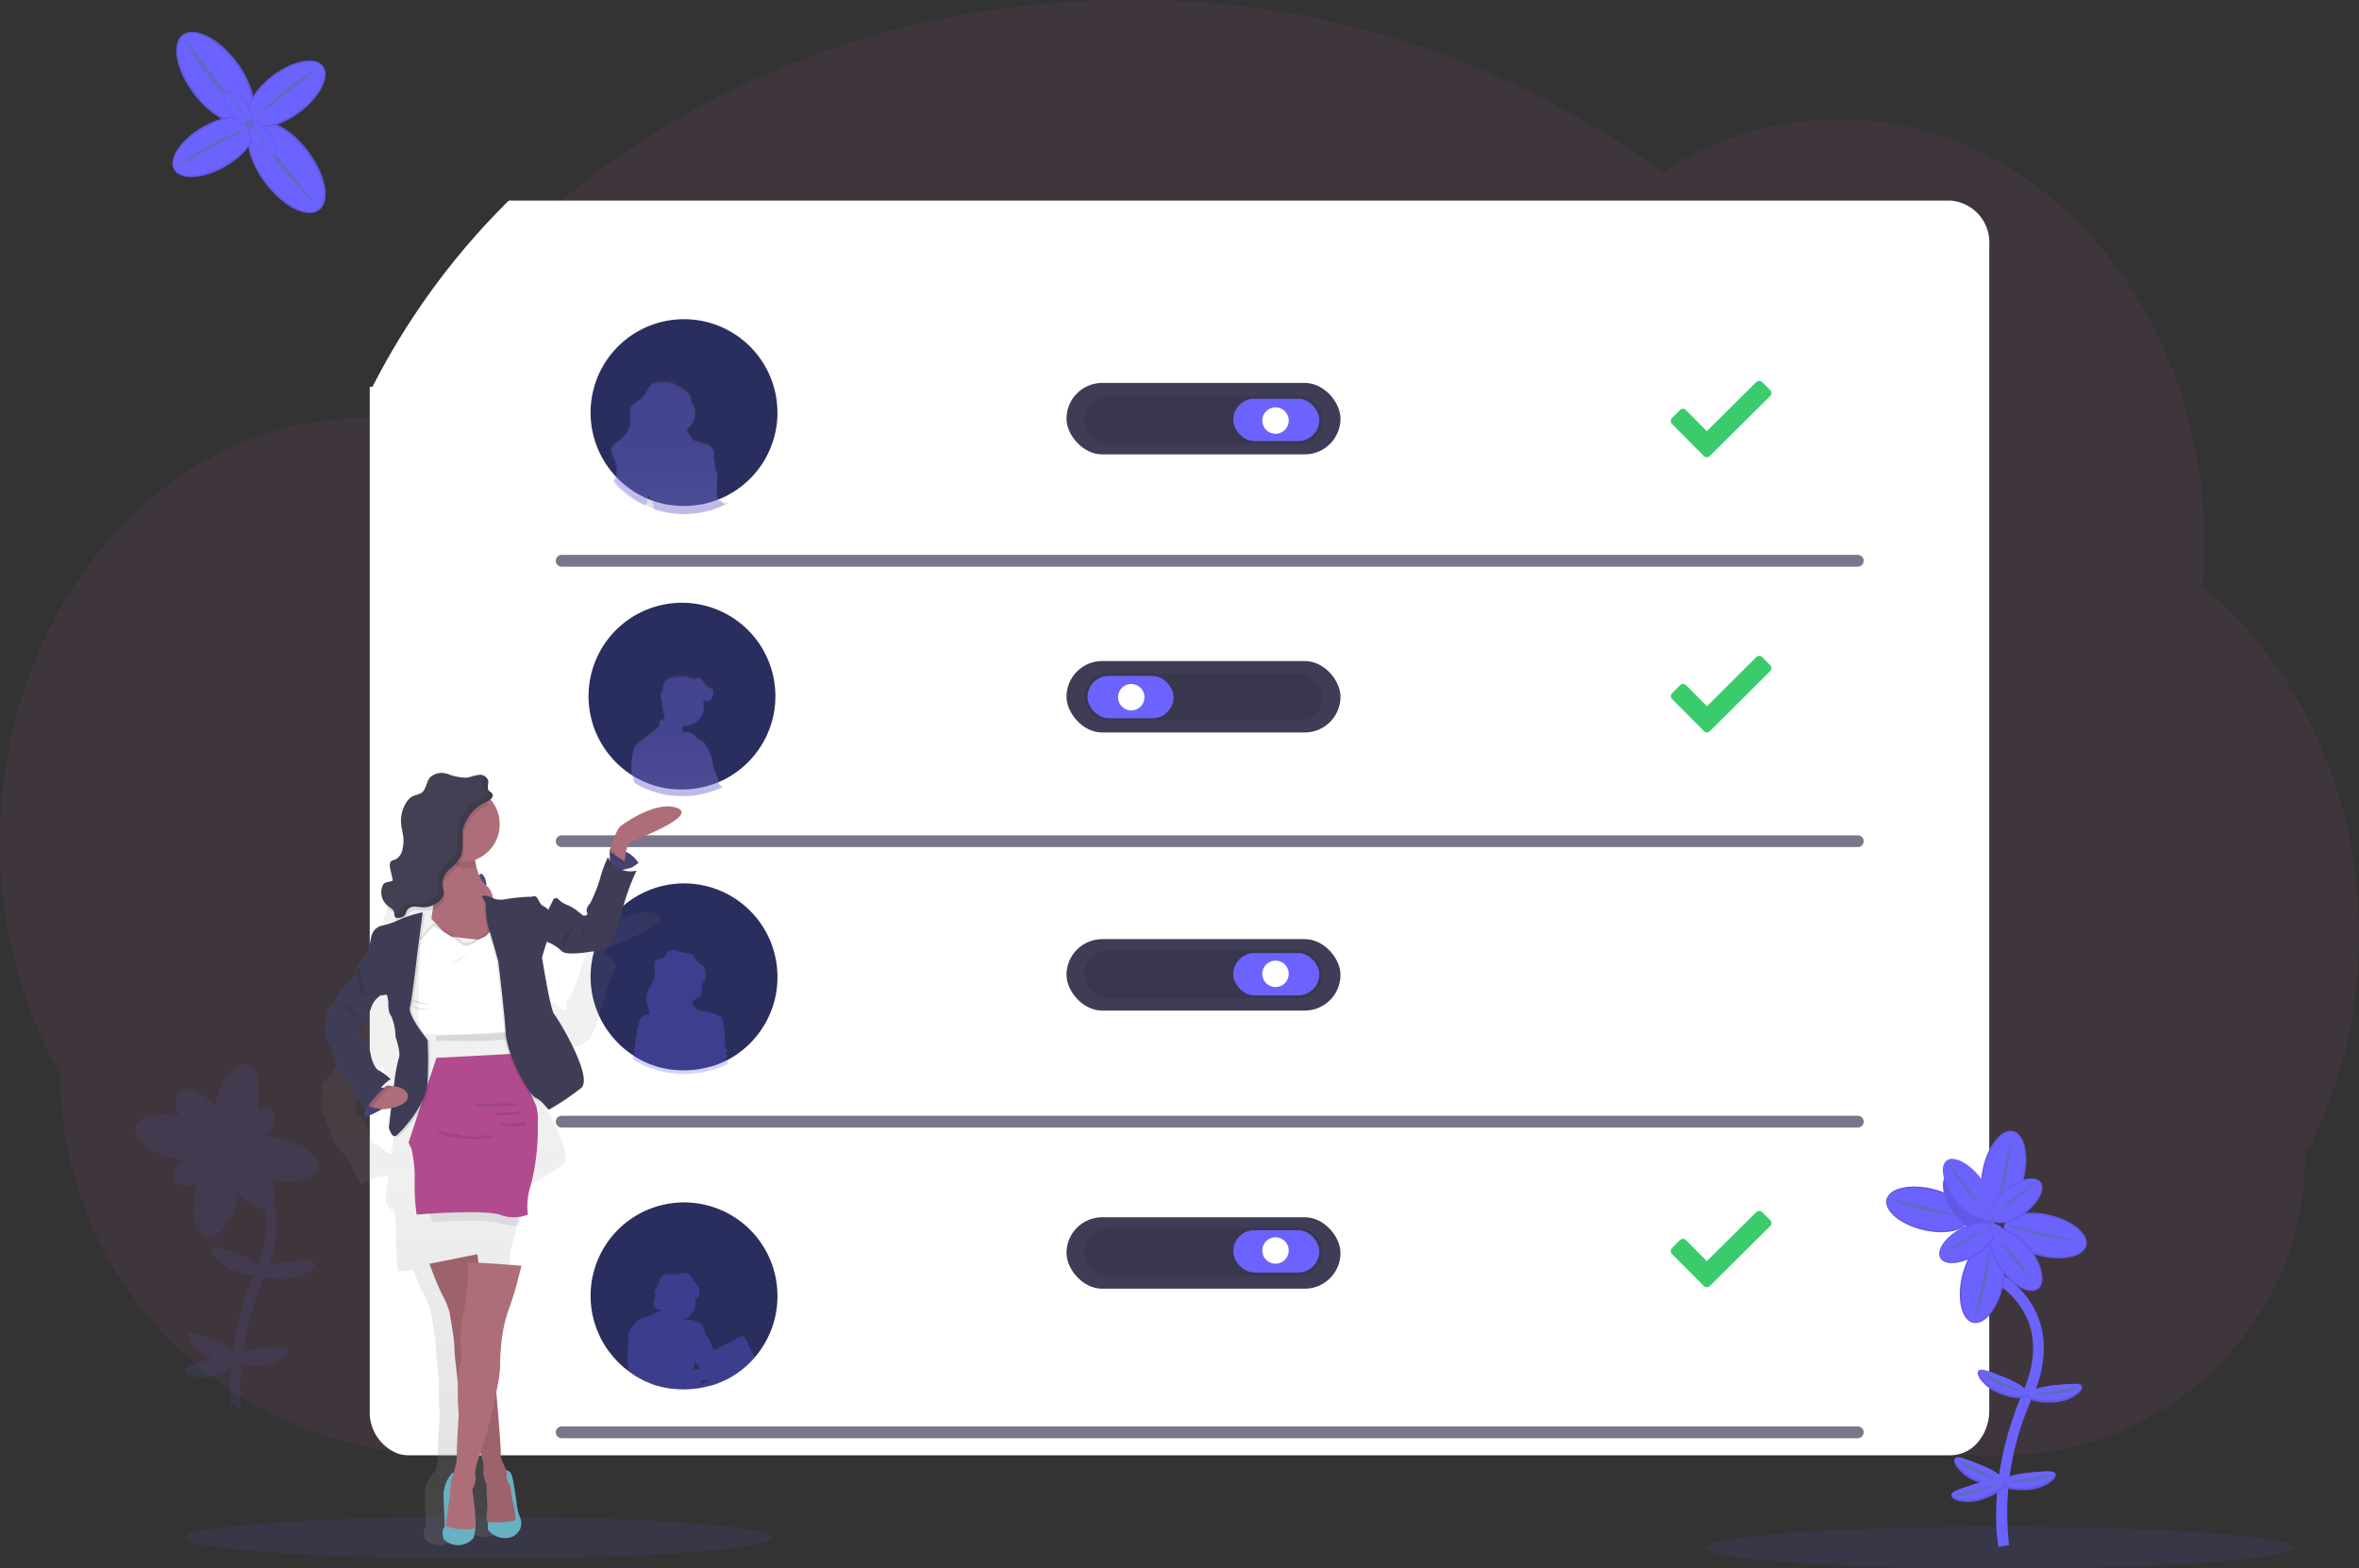 <svg xmlns="http://www.w3.org/2000/svg" xmlns:xlink="http://www.w3.org/1999/xlink" width="200" height="133" viewBox="0 0 200 133">
  <rect x="0" y="0" width="200" height="133" fill="#333333" stroke="none"/>
  <defs>
    <linearGradient id="linear-gradient" x1="0.5" y1="0.999" x2="0.5" y2="-0.002" gradientUnits="objectBoundingBox">
      <stop offset="0" stop-color="gray" stop-opacity="0.251"/>
      <stop offset="0.54" stop-color="gray" stop-opacity="0.122"/>
      <stop offset="1" stop-color="gray" stop-opacity="0.102"/>
    </linearGradient>
    <linearGradient id="linear-gradient-2" x1="0.5" y1="1.002" x2="0.5" y2="0.002" xlink:href="#linear-gradient"/>
    <linearGradient id="linear-gradient-3" x1="0.036" y1="1" x2="0.036" y2="0" xlink:href="#linear-gradient"/>
  </defs>
  <g id="Блогери" transform="translate(0 0.04)">
    <ellipse id="Ellipse_36" data-name="Ellipse 36" cx="24.889" cy="1.77" rx="24.889" ry="1.77" transform="translate(15.727 128.578)" fill="#6c63ff" opacity="0.1"/>
    <path id="Path_290" data-name="Path 290" d="M228,192.254a40.107,40.107,0,0,1-4.566,18.776,25.047,25.047,0,0,1-7.4,17.774,25.744,25.744,0,0,1-3.685,3.056c-.052.038-.107.074-.161.11l-.3.2-.093.062h0a25.989,25.989,0,0,1-14.178,4.168H65.966q-1.573,0-3.119-.144a33.079,33.079,0,0,1-10.675-2.828q-1-.452-1.962-.972-.458-.246-.907-.506c-.187-.108-.374-.22-.559-.332a32.931,32.931,0,0,1-6.024-4.678A31.946,31.946,0,0,1,33.091,204.1,39.959,39.959,0,0,1,28,184.356c0-19.828,13.853-35.9,30.944-35.9.524,0,1.049.018,1.573.05a1.4,1.4,0,0,1,.224.012A59.694,59.694,0,0,1,72.1,133.192C84.739,120.812,103.2,113,123.758,113a75.079,75.079,0,0,1,45.164,14.614,27.528,27.528,0,0,1,15.021-4.5c17.087,0,30.944,16.074,30.944,35.9q0,1.882-.175,3.756c8.359,6.769,13.315,17.768,13.287,29.484Z" transform="translate(-28 -113.04)" fill="#b24b8e" opacity="0.1"/>
    <path id="Path_291" data-name="Path 291" d="M351.306,217.755v98.786a4.124,4.124,0,0,1-.957,2.689,3.065,3.065,0,0,1-2.318,1.115H217.274a2.817,2.817,0,0,1-.9-.148A3.755,3.755,0,0,1,214,316.542v-86.8a1.4,1.4,0,0,1,.228.012,61.484,61.484,0,0,1,11.561-15.8H348.031A3.564,3.564,0,0,1,351.306,217.755Z" transform="translate(-182.653 -196.985)" fill="#fff"/>
    <line id="Line_26" data-name="Line 26" x2="109.883" transform="translate(47.622 47.511)" fill="none" stroke="#3f3d56" stroke-linecap="round" stroke-miterlimit="10" stroke-width="1" opacity="0.7"/>
    <line id="Line_27" data-name="Line 27" x2="109.883" transform="translate(47.622 71.291)" fill="none" stroke="#3f3d56" stroke-linecap="round" stroke-miterlimit="10" stroke-width="1" opacity="0.7"/>
    <line id="Line_28" data-name="Line 28" x2="109.883" transform="translate(47.622 95.071)" fill="none" stroke="#3f3d56" stroke-linecap="round" stroke-miterlimit="10" stroke-width="1" opacity="0.7"/>
    <line id="Line_29" data-name="Line 29" x2="109.883" transform="translate(47.622 121.415)" fill="none" stroke="#3f3d56" stroke-linecap="round" stroke-miterlimit="10" stroke-width="1" opacity="0.7"/>
    <ellipse id="Ellipse_37" data-name="Ellipse 37" cx="24.889" cy="1.77" rx="24.889" ry="1.77" transform="translate(144.606 129.421)" fill="#6c63ff" opacity="0.1"/>
    <rect id="Rectangle_106" data-name="Rectangle 106" width="23.229" height="6.06" rx="3.03" transform="translate(90.42 32.429)" fill="#3f3d56"/>
    <rect id="Rectangle_107" data-name="Rectangle 107" width="20.2" height="4.033" rx="2.016" transform="translate(91.932 33.532)" opacity="0.1"/>
    <rect id="Rectangle_108" data-name="Rectangle 108" width="7.294" height="3.591" rx="1.796" transform="translate(104.558 33.771)" fill="#6c63ff"/>
    <circle id="Ellipse_38" data-name="Ellipse 38" cx="1.122" cy="1.122" r="1.122" transform="translate(107.017 34.499)" fill="#fff"/>
    <rect id="Rectangle_109" data-name="Rectangle 109" width="23.229" height="6.06" rx="3.03" transform="translate(90.42 79.594)" fill="#3f3d56"/>
    <rect id="Rectangle_110" data-name="Rectangle 110" width="20.2" height="4.033" rx="2.016" transform="translate(91.932 80.563)" opacity="0.1"/>
    <rect id="Rectangle_111" data-name="Rectangle 111" width="7.294" height="3.591" rx="1.796" transform="translate(104.558 80.774)" fill="#6c63ff"/>
    <circle id="Ellipse_39" data-name="Ellipse 39" cx="1.122" cy="1.122" r="1.122" transform="translate(107.017 81.417)" fill="#fff"/>
    <rect id="Rectangle_112" data-name="Rectangle 112" width="23.229" height="6.06" rx="3.03" transform="translate(90.42 103.177)" fill="#3f3d56"/>
    <rect id="Rectangle_113" data-name="Rectangle 113" width="20.2" height="4.033" rx="2.016" transform="translate(91.932 104.077)" opacity="0.1"/>
    <rect id="Rectangle_114" data-name="Rectangle 114" width="7.294" height="3.591" rx="1.796" transform="translate(104.558 104.274)" fill="#6c63ff"/>
    <circle id="Ellipse_40" data-name="Ellipse 40" cx="1.122" cy="1.122" r="1.122" transform="translate(107.017 104.876)" fill="#fff"/>
    <rect id="Rectangle_115" data-name="Rectangle 115" width="23.229" height="6.06" rx="3.03" transform="translate(90.42 56.012)" fill="#3f3d56"/>
    <rect id="Rectangle_116" data-name="Rectangle 116" width="20.2" height="4.033" rx="2.016" transform="translate(91.932 57.046)" opacity="0.1"/>
    <rect id="Rectangle_117" data-name="Rectangle 117" width="7.294" height="3.591" rx="1.796" transform="translate(99.496 60.865) rotate(180)" fill="#6c63ff"/>
    <circle id="Ellipse_41" data-name="Ellipse 41" cx="1.122" cy="1.122" r="1.122" transform="translate(94.788 57.959)" fill="#fff"/>
    <path id="Path_292" data-name="Path 292" d="M329.342,254.908a7.921,7.921,0,0,1-3.861,6.8l-.108.064-.2.113h0l-.194.1-.03.015q-.121.061-.248.116a7.718,7.718,0,0,1-.824.32c-.184.059-.369.113-.556.158a7.853,7.853,0,0,1-1.168.194c-.239.022-.48.034-.725.034a8.26,8.26,0,0,1-.871-.047H320.5c-.1-.01-.2-.024-.3-.039a8.193,8.193,0,0,1-.937-.2l-.153-.046-.135-.042-.044-.015a7.809,7.809,0,0,1-.809-.317h0a7.712,7.712,0,0,1-1.289-.747l-.02-.013-.013-.01-.145-.106-.11-.084a7.411,7.411,0,0,1-.613-.534q-.273-.263-.519-.551a7.921,7.921,0,1,1,13.926-5.164Z" transform="translate(-263.427 -219.958)" fill="#2a2e5e"/>
    <path id="Path_293" data-name="Path 293" d="M334.338,284.379h0l-.2.061a.443.443,0,0,1-.31-.1l-.066-.062a.246.246,0,0,0-.155-.086h-.017a.168.168,0,0,1-.069,0,.018.018,0,0,1-.013,0,.084.084,0,0,1-.039-.067,3.307,3.307,0,0,1-.089-.46,4.3,4.3,0,0,1,0-.506v-.4a3.737,3.737,0,0,0,.039-.455,1.7,1.7,0,0,0-.046-.482,1.346,1.346,0,0,0-.094-.253h0c-.027-.228-.059-.455-.091-.674-.024-.169-.049-.337-.079-.506a.747.747,0,0,0,.017-.084.817.817,0,0,0-.29-.738.887.887,0,0,0-.216-.133c-.064-.027-.13-.049-.2-.071l-1.058-.337c-.1-.147-.194-.3-.285-.45a3.143,3.143,0,0,1-.222-.43,1.748,1.748,0,0,0,.436-2.3c-.017-.027-.037-.052-.056-.078h0a1.132,1.132,0,0,0-.046-.393.024.024,0,0,0,0-.01.558.558,0,0,0-.145-.281l-.035-.039a.539.539,0,0,0-.052-.056,1.964,1.964,0,0,0-.229-.2,3.915,3.915,0,0,0-1.249-.689,1.431,1.431,0,0,0-.644,0h0l-.034-.012-.062-.012.049.024a1.409,1.409,0,0,0-.686.012c-.278.086-.376.313-.494.563a2.515,2.515,0,0,1-.843.994c-.231.158-.506.3-.617.56a1.6,1.6,0,0,0-.01.794,2.206,2.206,0,0,1-.8,1.9c-.315.253-.735.463-.8.868a1.507,1.507,0,0,0,.229.829,2.054,2.054,0,0,1,.042,1.786c-.029.051-.059.1-.088.147.16.2.337.381.506.56a7.644,7.644,0,0,0,.605.541l.108.086.143.106.013.012.02.013a7.591,7.591,0,0,0,1.271.757.083.083,0,0,1,.01-.029.114.114,0,0,0,0,.034,7.492,7.492,0,0,0,.8.32l.042.015.133.044.152.045a7.971,7.971,0,0,0,.924.207c.1.015.2.029.295.039h.049a8.039,8.039,0,0,0,.859.047c.241,0,.479-.012.715-.034a7.469,7.469,0,0,0,1.151-.2c.046-.01.091-.024.137-.037.138-.037.275-.078.411-.123a7.546,7.546,0,0,0,.812-.324c.083-.039.169-.078.244-.118l.03-.015.19-.1h0A.013.013,0,0,1,334.338,284.379Zm-6.753-.233a.335.335,0,0,0,0-.042.716.716,0,0,1,0-.135.21.21,0,0,1,.03-.074v.081A.456.456,0,0,1,327.585,284.147Z" transform="translate(-272.589 -241.806)" fill="url(#linear-gradient)"/>
    <path id="Path_294" data-name="Path 294" d="M333.662,285.073h0l-.2.061a.457.457,0,0,1-.313-.1c-.022-.019-.046-.042-.067-.062a.246.246,0,0,0-.157-.084H332.9a.168.168,0,0,1-.071,0,.018.018,0,0,1-.013,0,.091.091,0,0,1-.04-.067,3.215,3.215,0,0,1-.089-.453,4.184,4.184,0,0,1,0-.506v-.4h0a3.661,3.661,0,0,0,.039-.45,1.662,1.662,0,0,0-.046-.475,1.5,1.5,0,0,0-.1-.249h0c-.027-.224-.061-.448-.093-.674-.024-.169-.049-.337-.081-.506a.523.523,0,0,1,.019-.083.8.8,0,0,0-.295-.728.9.9,0,0,0-.219-.131c-.064-.027-.131-.049-.2-.071l-1.074-.337c-.1-.145-.2-.293-.288-.443a2.929,2.929,0,0,1-.226-.425,1.685,1.685,0,0,0,.443-2.27c-.017-.027-.037-.051-.056-.076h0a1.1,1.1,0,0,0-.046-.388.023.023,0,0,0,0-.01.6.6,0,0,0-.037-.118.69.69,0,0,0-.11-.16l-.037-.039a.525.525,0,0,0-.052-.054,1.986,1.986,0,0,0-.238-.184,3.881,3.881,0,0,0-1.267-.674,1.468,1.468,0,0,0-.652,0h0l-.034-.01-.062-.012.049.024a1.451,1.451,0,0,0-.7.012c-.281.084-.381.308-.506.554a2.5,2.5,0,0,1-.843.981,1.546,1.546,0,0,0-.625.553,1.456,1.456,0,0,0-.01.784,2.157,2.157,0,0,1-.812,1.872c-.32.249-.747.457-.816.856a1.451,1.451,0,0,0,.233.819,1.991,1.991,0,0,1,.042,1.763c-.029.049-.059.1-.089.145a7.288,7.288,0,0,0,.519.551,7.421,7.421,0,0,0,.613.534l.11.084.145.106.013.01.02.013a7.709,7.709,0,0,0,1.289.747.088.088,0,0,1,.01-.027.828.828,0,0,1,.04-.088.981.981,0,0,0,.15-.337.335.335,0,0,0,0-.042.7.7,0,0,1,0-.133.214.214,0,0,1,.03-.072c.019-.034.046-.066.067-.1a.366.366,0,0,0,.032-.056h0c.019.025.035.051.052.078.061.093.12.185.179.28a.433.433,0,0,1,.088.216.353.353,0,0,0,0,.14c.025.059.11.108.078.169a.223.223,0,0,0,0,.2.939.939,0,0,0,.071.1l.044.015.135.042.153.046a8.193,8.193,0,0,0,.937.2c.1.015.2.029.3.039h.051a8.26,8.26,0,0,0,.871.047c.244,0,.485-.012.725-.034a7.857,7.857,0,0,0,1.168-.194c.047-.01.093-.024.14-.037.14-.037.278-.076.416-.121a7.718,7.718,0,0,0,.824-.32q.126-.056.248-.116l.03-.015.194-.1h0Z" transform="translate(-271.917 -242.469)" fill="#6c63ff" opacity="0.3"/>
    <path id="Path_295" data-name="Path 295" d="M328.342,373.945a7.882,7.882,0,0,1-.971,3.8,7.481,7.481,0,0,1-.442.711,7.35,7.35,0,0,1-.517.674.254.254,0,0,1-.035.039c-.071.084-.147.169-.224.246l-.086.091c-.088.089-.177.169-.27.26a.3.3,0,0,1-.034.032c-.042.039-.086.079-.131.116a7.714,7.714,0,0,1-.745.578c-.133.091-.268.179-.406.261l-.108.064-.2.113h0l-.138.072-.056.029-.03.015q-.081.04-.169.076c-.029.015-.057.027-.086.04l-.169.071c-.148.064-.3.125-.453.179h0l-.206.069h-.024a.284.284,0,0,1-.051.015l-.039.013-.115.034-.039.012-.049.013-.071.019a.265.265,0,0,1-.049.013l-.12.032h0c-.088.022-.177.042-.266.059a7.6,7.6,0,0,1-.9.135c-.229.02-.458.032-.693.034h-.054c-.222,0-.44-.01-.657-.029l-.192-.019h-.081l-.268-.035-.214-.037-.054-.01c-.1-.019-.2-.039-.3-.064a.054.054,0,0,1-.024,0c-.118-.025-.234-.056-.349-.088l-.153-.046-.135-.042-.044-.015h0a8.089,8.089,0,0,1-.8-.315h0q-.271-.125-.531-.268l-.078-.044-.115-.066-.062-.037c-.169-.1-.337-.216-.506-.337l-.02-.013-.013-.01-.145-.106-.11-.084a7.416,7.416,0,0,1-.613-.534q-.273-.263-.519-.551a7.921,7.921,0,1,1,13.929-5.167Z" transform="translate(-262.602 -314.955)" fill="#2a2e5e"/>
    <path id="Path_296" data-name="Path 296" d="M341.186,408.285a.294.294,0,0,0-.042-.049.219.219,0,0,0-.039-.03.389.389,0,0,1-.15-.371.35.35,0,0,0,0-.044,2.293,2.293,0,0,0-.2-.5c-.042-.089-.094-.226-.14-.354-.061-.169-.11-.322-.11-.322a.175.175,0,0,0-.008-.044c-.02-.106-.076-.4-.125-.684v-.049a6.636,6.636,0,0,0-.659-1.316h0a.066.066,0,0,0-.025-.032c-.133-.062-.588-.324-.588-.324a1.178,1.178,0,0,0-.878-.536h-.138a.662.662,0,0,0-.088.022l-.032.01a.314.314,0,0,0-.044.019l-.01.083a1.869,1.869,0,0,1,.047-.61l.017-.057h.1a1.653,1.653,0,0,0,1.566-2.108v-.024l.049-.024c.2-.076.455.054.619-.084a.484.484,0,0,0,.123-.216,1.306,1.306,0,0,0,.089-.346.579.579,0,0,0,0-.108v-.013a.4.4,0,0,0-.086-.214c-.106-.126-.285-.158-.421-.251a1.057,1.057,0,0,1-.268-.322,1.153,1.153,0,0,0-.261-.327.381.381,0,0,0-.391-.064.46.46,0,0,1-.13.062.272.272,0,0,1-.142-.039,2.718,2.718,0,0,0-1.517-.116,1.985,1.985,0,0,0-.595.145.721.721,0,0,0-.4.447c-.042.158-.01.337-.061.487-.034.106-.1.2-.142.3a.663.663,0,0,0-.037.177s0,0,0-.01v.118a4.994,4.994,0,0,0,.116.615,4.278,4.278,0,0,0,.169.994.584.584,0,0,0,.054.108c-.049.106-.1.212-.152.313h0a.723.723,0,0,0-.078-.017h-.061a.246.246,0,0,0-.061,0h0a.19.19,0,0,0-.042.019l-.017.015-.012.008a.069.069,0,0,0-.013.022.027.027,0,0,0,0,.012.207.207,0,0,0-.017.064h0v.017a.4.4,0,0,1-.01.108c-.01.037,0,.042-.008.062a.489.489,0,0,1-.008.052v.013a.274.274,0,0,1-.013.062l-.025.076-.01.022c-.01.022-.02.044-.032.064h0l-.057.059a.066.066,0,0,0-.035.064h0l-.025.02a.086.086,0,0,0-.035.013c-.012-.027-.059-.027-.206.152a2.786,2.786,0,0,1-.674.522s-.989.7-1.043,1.03a6.966,6.966,0,0,0-.2,2.2c.022.061.064.155.12.27v.01s.049.187.126.463c.02.012.04.027.062.039l.115.066.078.046c.169.1.351.187.531.271h0a8.1,8.1,0,0,0,.8.319h0l.044.015.135.044.153.046c.115.032.231.062.349.089a.054.054,0,0,0,.024,0c.1.025.2.046.3.064l.054.01.214.039.268.035h.081l.192.019c.217.019.435.029.657.029h.054c.234,0,.463-.013.693-.034a7.6,7.6,0,0,0,.9-.137c.089-.017.179-.037.266-.061h0l.12-.032a.266.266,0,0,0,.049-.013l.071-.019.049-.013.039-.012.115-.034.039-.015a.289.289,0,0,0,.051-.015h.024l.206-.069h0c.153-.056.305-.116.453-.182l.169-.071c.029-.013.057-.025.086-.042a.5.5,0,0,0-.067-.1Zm-3.268-4.464h-.01v-.01h0Z" transform="translate(-280.028 -341.665)" fill="url(#linear-gradient-2)"/>
    <path id="Path_297" data-name="Path 297" d="M341.227,409.068a.368.368,0,0,0-.042-.047.221.221,0,0,0-.039-.03.381.381,0,0,1-.15-.366.349.349,0,0,0,0-.044,2.243,2.243,0,0,0-.2-.49c-.042-.088-.094-.222-.14-.349-.061-.169-.11-.319-.11-.319l-.008-.042c-.02-.106-.076-.4-.125-.674v-.049a6.531,6.531,0,0,0-.659-1.3h0a.059.059,0,0,0-.025-.03c-.133-.062-.588-.32-.588-.32a1.181,1.181,0,0,0-.878-.529h-.138a.662.662,0,0,0-.088.022l-.032.01a.318.318,0,0,0-.044.019l-.01.083a1.826,1.826,0,0,1,.047-.6.233.233,0,0,1,.017-.056h.1a1.63,1.63,0,0,0,1.63-1.63,1.6,1.6,0,0,0-.064-.452v-.022l.027-.007c.2-.074.455.054.618-.083a.477.477,0,0,0,.123-.214,1.253,1.253,0,0,0,.089-.337.561.561,0,0,0,0-.106v-.013a.4.4,0,0,0-.086-.211c-.106-.126-.285-.157-.421-.249a1.011,1.011,0,0,1-.268-.317,1.161,1.161,0,0,0-.258-.324.379.379,0,0,0-.391-.061.506.506,0,0,1-.13.061.271.271,0,0,1-.142-.039,2.733,2.733,0,0,0-1.517-.115,1.934,1.934,0,0,0-.595.143.715.715,0,0,0-.4.44c-.042.157-.01.327-.061.482-.034.1-.1.2-.142.3a.615.615,0,0,0-.037.169s0,0,0-.01v.116a4.867,4.867,0,0,0,.116.607,4.21,4.21,0,0,0,.169.983.629.629,0,0,0,.054.106c-.049.1-.1.209-.152.308h0a.72.72,0,0,0-.078-.017h-.061a.248.248,0,0,0-.061,0h0a.2.2,0,0,0-.04.017l-.017.015-.012.008a.069.069,0,0,0-.013.022.027.027,0,0,0,0,.012.2.2,0,0,0-.017.064h0v.017a.378.378,0,0,1-.01.106c-.01.035,0,.042-.008.062s0,.034-.008.051,0,.008,0,.013-.008.042-.013.062l-.025.076-.01.02a.541.541,0,0,1-.032.062h0a.183.183,0,0,1-.032.022.066.066,0,0,0-.035.064h0l-.025.02a.077.077,0,0,0-.035.012c-.012-.025-.059-.025-.206.15a2.776,2.776,0,0,1-.674.516s-.989.7-1.043,1.011a6.775,6.775,0,0,0-.2,2.172c.022.061.064.153.12.266v.01s.049.185.126.458l.062.037.115.066.078.044q.26.145.531.268h0a8.087,8.087,0,0,0,.8.315h0l.044.015.135.042.153.046c.115.032.231.062.349.088a.054.054,0,0,0,.024,0c.1.025.2.045.3.064l.054.01.214.037.268.035h.081l.192.019c.217.019.435.029.657.029h.054c.234,0,.463-.013.693-.034a7.6,7.6,0,0,0,.9-.135c.089-.017.179-.037.266-.059h0l.12-.032a.266.266,0,0,0,.049-.013l.071-.019.049-.013.039-.012.115-.034.039-.013a.287.287,0,0,0,.051-.015h.024l.206-.069h0c.153-.054.305-.115.453-.179l.169-.071c.029-.013.057-.025.086-.04A.506.506,0,0,0,341.227,409.068Zm-3.268-4.405h-.01v-.01h0Z" transform="translate(-280.07 -342.424)" fill="#6c63ff" opacity="0.3"/>
    <path id="Path_298" data-name="Path 298" d="M329.342,491.771a7.882,7.882,0,0,1-.971,3.8,7.471,7.471,0,0,1-.442.711,7.35,7.35,0,0,1-.517.674.255.255,0,0,1-.035.039c-.071.084-.147.169-.224.246l-.086.091c-.088.089-.177.169-.27.26a.306.306,0,0,1-.034.032c-.042.039-.086.079-.131.116a7.709,7.709,0,0,1-.745.578c-.133.091-.268.179-.406.261l-.108.064-.2.113h0l-.1.052h-.012l-.027.015-.056.029-.03.015-.169.076-.086.04-.169.071-.239.1h0l-.126.047-.086.032h0l-.206.069h-.024l-.051.015-.039.013-.115.034-.039.012h-.049l-.071.019a.265.265,0,0,1-.049.013l-.12.032h0c-.088.022-.177.042-.266.059-.145.03-.292.057-.438.079s-.308.042-.463.056c-.229.02-.458.032-.693.034H321.4c-.222,0-.44-.01-.657-.029l-.192-.019h-.081a1.589,1.589,0,0,1-.243-.032H320.2l-.214-.037-.054-.01c-.1-.019-.2-.039-.3-.064a.054.054,0,0,1-.024,0c-.118-.025-.234-.056-.349-.088l-.153-.046-.135-.042-.044-.015h0l-.123-.042-.086-.03h0c-.062-.022-.123-.046-.184-.071h0l-.062-.025h0l-.079-.032q-.131-.054-.258-.111h0q-.271-.123-.531-.268l-.078-.044-.115-.066-.062-.037a2.846,2.846,0,0,1-.251-.169h0c-.084-.056-.169-.111-.246-.169l-.02-.013-.013-.01-.145-.106-.11-.084a7.427,7.427,0,0,1-.613-.534q-.273-.263-.519-.551a7.921,7.921,0,1,1,13.909-5.155Z" transform="translate(-263.427 -408.949)" fill="#2a2e5e"/>
    <g id="Group_20" data-name="Group 20" transform="translate(53.659 80.506)" opacity="0.3">
      <path id="Path_299" data-name="Path 299" d="M345.29,463.152l.005,0-.005,0Z" transform="translate(-338.744 -452.864)" fill="#6c63ff"/>
      <path id="Path_300" data-name="Path 300" d="M342.261,524.455a.1.1,0,0,1-.049-.034h0a.278.278,0,0,1,.147-.084c.052-.013.081-.091.074-.169h0a.285.285,0,0,0-.062-.211.148.148,0,0,1-.035-.059h0a1.472,1.472,0,0,1,.1-.182.057.057,0,0,0,0-.057c.047-.116-.169-.094-.169-.094v-1.107s-.017-.089-.04-.26-.057-.42-.089-.738c-.064-.635-.315-.7-.315-.7a2.843,2.843,0,0,1-.391-.153,2.671,2.671,0,0,0-.411-.153,2.11,2.11,0,0,1-.533-.074,1.628,1.628,0,0,0-.362-.078l-.039-.02a1.4,1.4,0,0,1-.651-.674h0a1.371,1.371,0,0,0,.145-.2h0v.126h0c.169-.3.674-.372.723-.718v-.012a.394.394,0,0,0,0-.089h0a.375.375,0,0,0,0-.044h0v-.035a2.636,2.636,0,0,0-.044-.261v-.017a.6.6,0,0,1,.013-.076.152.152,0,0,1,0-.024.7.7,0,0,1,.025-.084h0c.071-.19.2-.369.273-.565a.934.934,0,0,0,.035-.135v-.019a1.145,1.145,0,0,0,.013-.133v-.094a.022.022,0,0,0,0-.012.057.057,0,0,0,0-.017.434.434,0,0,0,0-.047,1.025,1.025,0,0,0-.337-.742c-.169-.15-.4-.244-.521-.44-.056-.093-.083-.2-.145-.288a.723.723,0,0,0-.524-.258,2.918,2.918,0,0,1-.595-.079c-.137-.044-.258-.123-.394-.169a.755.755,0,0,0-.812.292,1.362,1.362,0,0,1-.216.313c-.2.169-.536.1-.711.29a.484.484,0,0,0-.094.369v.025h0v.067a.083.083,0,0,1,0,.02.429.429,0,0,0,0,.066v.069a1.089,1.089,0,0,0,.017.13,1.98,1.98,0,0,1,.017.222v.034a2.308,2.308,0,0,1-.251.974,2.979,2.979,0,0,0-.45.979.815.815,0,0,0,0,.157v-.015a.222.222,0,0,0,0,.034v.194l.015.081a.4.4,0,0,0,0,.044l.025.1v.019c.047.169.11.351.147.527a1.71,1.71,0,0,1,.03.182.047.047,0,0,0,0,.015c0,.051.008.1.01.153h0v.013h0v.027a1.967,1.967,0,0,1-.253.078c-.152.022-.6.416-.565.514a.14.14,0,0,1,0,.042.152.152,0,0,1,0,.027h0a6.5,6.5,0,0,1-.206.733h0l-.357,2.462h0c.083.056.169.108.251.169l.062.037.115.066.078.044q.26.143.531.268h0q.126.059.258.111l.079.032h0l.062.025h0a.274.274,0,0,0,.1.062h.072a.167.167,0,0,0,.051,0h.027l.086.03.123.042h0l.044.015.135.042.153.046c.115.032.231.062.349.088a.055.055,0,0,0,.024,0c.1.025.2.046.3.064l.054.01.214.037h.025c.081.012.169.024.243.032h.081l.192.019c.217.018.435.029.657.029h.054c.234,0,.463-.013.693-.034.155-.013.31-.032.463-.056s.293-.049.438-.079c.089-.017.179-.037.266-.059h0l.12-.032a.266.266,0,0,0,.049-.013l.071-.019h.02c0-.115-.013-.212-.017-.288.025.034.051.062.067.084a.084.084,0,0,1,.019.037h0a.694.694,0,0,0-.062.169h.015l.039-.012.115-.034.039-.013.051-.015h.024l.206-.069h0l.086-.032.126-.047h0l.239-.1.169-.071.086-.04.169-.076.03-.015.056-.029.027-.015h.012a.725.725,0,0,0,0-.118h0V524.7h0v-.042C342.491,524.609,342.4,524.509,342.261,524.455Zm-6.387-3.925Z" transform="translate(-334.45 -515.155)" fill="#6c63ff"/>
      <path id="Path_301" data-name="Path 301" d="M336.26,574.563l-.03-.013A.1.1,0,0,0,336.26,574.563Z" transform="translate(-335.93 -564.54)" fill="#6c63ff"/>
    </g>
    <path id="Path_302" data-name="Path 302" d="M329.342,610.76a7.883,7.883,0,0,1-.971,3.8,7.475,7.475,0,0,1-.442.711,7.35,7.35,0,0,1-.517.674.15.15,0,0,1-.032.034h0c-.071.084-.147.169-.224.246l-.024.025-.062.066c-.088.089-.177.169-.27.26a.3.3,0,0,1-.034.032c-.042.039-.086.079-.131.116a6.151,6.151,0,0,1-.549.44l-.034.024-.069.049c-.03.024-.061.044-.093.066-.133.091-.268.179-.406.261l-.061.037-.047.027-.2.113h0l-.1.052h-.012l-.027.015-.056.029-.03.015-.169.076-.086.04-.169.071-.239.1h0l-.126.047-.086.032h0l-.034.012-.169.057h-.024l-.051.015-.039.013-.046.013-.069.02-.039.012h-.049l-.071.019a.266.266,0,0,1-.049.013l-.12.032h0c-.088.022-.177.042-.266.059-.145.03-.292.057-.438.079q-.131.02-.263.035h-.032l-.169.017c-.229.02-.458.032-.693.034h-.192c-.169,0-.347-.012-.519-.027h-.051l-.142-.013h-.081l-.169-.02-.081-.012H320.2l-.214-.037-.054-.01-.142-.027-.059-.013-.1-.024a.055.055,0,0,1-.024,0c-.118-.025-.234-.056-.349-.088l-.061-.019h-.022l-.071-.02-.066-.02-.069-.022-.044-.015h0l-.123-.042-.086-.03h0l-.079-.035-.1-.04h0l-.062-.025h0l-.079-.032q-.131-.054-.258-.111h0c-.133-.061-.265-.125-.393-.2-.047-.022-.093-.047-.138-.073l-.035-.02h0l-.04-.022-.115-.066-.062-.037a2.846,2.846,0,0,1-.251-.169h0c-.084-.056-.169-.111-.246-.169l-.02-.013-.013-.01-.069-.051-.076-.056-.013-.01c-.032-.025-.066-.049-.1-.074a7.423,7.423,0,0,1-.613-.534q-.273-.263-.519-.551a7.921,7.921,0,1,1,13.906-5.157Z" transform="translate(-263.427 -500.882)" fill="#2a2e5e"/>
    <path id="Path_303" data-name="Path 303" d="M341.619,643.712a.261.261,0,0,0-.351-.115l-2.307,1.18a.273.273,0,0,0-.029-.089h0a.211.211,0,0,0-.094-.169.157.157,0,0,1-.051-.049h0a.489.489,0,0,1,0-.052h0a.152.152,0,0,0-.027-.12.3.3,0,0,0-.126-.216h-.008v-.059a.234.234,0,0,0-.032-.106h0c-.008-.11-.088-.211-.246-.361a.562.562,0,0,1-.126-.226v-.01c-.029-.11-.057-.233-.1-.357a2.013,2.013,0,0,0-.067-.209c-.125-.322-.261-.28-.317-.337s-.418-.13-.6-.226a1.988,1.988,0,0,0-.833.037V642.2a1.561,1.561,0,0,0,1.079-1.817l-.01-.039a.631.631,0,0,0,.239-.047.314.314,0,0,0,.11-.2,1.011,1.011,0,0,0,.03-.452c0-.015-.013-.03-.019-.045a.262.262,0,0,0-.012-.039h0a.166.166,0,0,0,0-.04.647.647,0,0,0-.052-.138.024.024,0,0,1,0,.012,4.843,4.843,0,0,0-.388-.521c-.135-.2-.212-.458-.416-.593a.843.843,0,0,0-.7-.035,1.98,1.98,0,0,1-.327.084,3.452,3.452,0,0,1-.558-.034,1.2,1.2,0,0,0-.742.2.416.416,0,0,0-.121.121.634.634,0,0,0-.054.219,1.067,1.067,0,0,1-.145.4c-.057.1-.13.184-.182.283a.435.435,0,0,0-.049.325c.019.057.052.108.066.169a.615.615,0,0,1-.118.384.732.732,0,0,0-.081.366.472.472,0,0,0,.1.265h0a.375.375,0,0,0,.034.069l.008.012a.471.471,0,0,0,.034.047l.017.017.034.034a.566.566,0,0,0,.329.1h0a.548.548,0,0,0,.029.054v.03a.17.17,0,0,0,0,.029.838.838,0,0,0-.455.187.656.656,0,0,1-.4.169s-.329.11-.322.138-.1.067-.3.123a1.337,1.337,0,0,0-.548.3c0,.049-.543.581-.543.637a1.348,1.348,0,0,0-.145.622,2.224,2.224,0,0,1-.04.9c-.083.076,0,.369,0,.369a.206.206,0,0,1,0,.219,1.862,1.862,0,0,0,.013.637v.534a1.236,1.236,0,0,1,.03.233l.013.01.076.056.069.051.013.01.02.013c.081.057.169.113.246.169h0c.083.056.169.108.251.169l.062.037.115.066.04.022h0l.035.02c.046.025.091.051.138.073.128.071.26.135.393.2h0q.126.059.258.111l.079.032h0l.062.025h0l.1.04.081.03h0l.086.03.123.042h0l.044.015.069.022.066.02.071.02h.022l.061.019c.115.032.231.062.349.088a.053.053,0,0,0,.024,0l.1.024.059.013.142.027.054.01.214.037h.025l.081.012.169.02h.081l.142.013h.051c.169.015.337.024.519.027h.192c.234,0,.463-.013.693-.034l.169-.017h.032q.131-.015.263-.035c.147-.022.293-.049.438-.079.089-.017.179-.037.266-.059h0l.12-.032a.265.265,0,0,0,.049-.013l.071-.019h.049l.039-.012.069-.02.046-.013.039-.013.051-.015h.024l.169-.057.034-.012h0l.086-.032.126-.047h0l.239-.1.169-.071.086-.04.169-.076.03-.015.056-.029.027-.015h.012l.1-.052h0l.2-.113.047-.027.061-.037c.138-.083.273-.169.406-.261.032-.022.062-.042.093-.066h.034l.035-.052.034-.024q.286-.207.549-.44c.046-.037.089-.078.131-.116a.3.3,0,0,0,.034-.032c.093-.084.182-.169.27-.26l.062-.066.024-.025c.078-.079.153-.169.224-.246h0Zm-3.841,2.643-.042.01a.071.071,0,0,1,.013-.035s-.258.01-.519.03a.386.386,0,0,1,.013-.13,3.092,3.092,0,0,0,.128-.568h0l.448.684Zm.086,1.3a.591.591,0,0,0,0-.067c.015-.01.025-.019.027-.025a1.711,1.711,0,0,0-.025-.224h.04l.474-.074a.864.864,0,0,0,.169-.024l.039.076a2.437,2.437,0,0,0-.607.271.231.231,0,0,1-.113.067Z" transform="translate(-278.453 -530.295)" fill="#6c63ff" opacity="0.3"/>
    <path id="Path_304" data-name="Path 304" d="M845.315,276.014l-.674-.674a.356.356,0,0,0-.506,0l-4.19,4.156-1.773-1.786a.352.352,0,0,0-.506,0l-.674.674a.357.357,0,0,0,0,.506l2.7,2.712a.357.357,0,0,0,.506,0l5.113-5.075a.356.356,0,0,0,.007-.512Z" transform="translate(-695.239 -242.976)" fill="#3acc6c"/>
    <path id="Path_305" data-name="Path 305" d="M845.357,393.154l-.674-.674a.356.356,0,0,0-.506,0L840,396.642l-1.773-1.786a.352.352,0,0,0-.506,0l-.674.674a.357.357,0,0,0,0,.506l2.7,2.712a.357.357,0,0,0,.506,0l5.108-5.088a.356.356,0,0,0,0-.506Z" transform="translate(-695.281 -336.795)" fill="#3acc6c"/>
    <path id="Path_306" data-name="Path 306" d="M845.312,629.557l-.674-.674a.357.357,0,0,0-.506,0l-4.19,4.156-1.773-1.786a.356.356,0,0,0-.506,0l-.674.674a.356.356,0,0,0,0,.506l2.7,2.712a.359.359,0,0,0,.506,0l5.113-5.076a.352.352,0,0,0,.007-.511Z" transform="translate(-695.235 -526.136)" fill="#3acc6c"/>
    <ellipse id="Ellipse_42" data-name="Ellipse 42" cx="2.275" cy="4.564" rx="2.275" ry="4.564" transform="matrix(0.797, -0.604, 0.604, 0.797, 19.738, 11.871)" fill="#6c63ff"/>
    <ellipse id="Ellipse_43" data-name="Ellipse 43" cx="2.275" cy="4.564" rx="2.275" ry="4.564" transform="matrix(0.797, -0.604, 0.604, 0.797, 19.738, 11.871)" opacity="0.1"/>
    <ellipse id="Ellipse_44" data-name="Ellipse 44" cx="2.091" cy="4.446" rx="2.091" ry="4.446" transform="matrix(0.797, -0.604, 0.604, 0.797, 19.944, 11.862)" fill="#6c63ff"/>
    <path id="Path_307" data-name="Path 307" d="M156.12,176.45a20.512,20.512,0,0,0,3.246,4.7c.246.265.506.524.748.784l1.407,1.449" transform="translate(-134.528 -165.797)" fill="#407d3b" opacity="0.3"/>
    <ellipse id="Ellipse_45" data-name="Ellipse 45" cx="2.275" cy="4.564" rx="2.275" ry="4.564" transform="matrix(0.797, -0.604, 0.604, 0.797, 13.67, 4.288)" fill="#6c63ff"/>
    <ellipse id="Ellipse_46" data-name="Ellipse 46" cx="2.275" cy="4.564" rx="2.275" ry="4.564" transform="matrix(0.797, -0.604, 0.604, 0.797, 13.67, 4.288)" opacity="0.1"/>
    <ellipse id="Ellipse_47" data-name="Ellipse 47" cx="2.091" cy="4.446" rx="2.091" ry="4.446" transform="matrix(0.797, -0.604, 0.604, 0.797, 13.878, 4.278)" fill="#6c63ff"/>
    <path id="Path_308" data-name="Path 308" d="M120.12,131.45a20.512,20.512,0,0,0,3.246,4.7c.246.265.506.524.748.784l1.407,1.449" transform="translate(-104.595 -128.381)" fill="#407d3b" opacity="0.3"/>
    <ellipse id="Ellipse_48" data-name="Ellipse 48" cx="3.896" cy="1.943" rx="3.896" ry="1.943" transform="matrix(0.797, -0.604, 0.604, 0.797, 20.004, 8.717)" fill="#6c63ff"/>
    <ellipse id="Ellipse_49" data-name="Ellipse 49" cx="3.896" cy="1.943" rx="3.896" ry="1.943" transform="matrix(0.797, -0.604, 0.604, 0.797, 20.004, 8.717)" opacity="0.1"/>
    <ellipse id="Ellipse_50" data-name="Ellipse 50" cx="3.797" cy="1.786" rx="3.797" ry="1.786" transform="matrix(0.797, -0.604, 0.604, 0.797, 20.171, 8.772)" fill="#6c63ff"/>
    <path id="Path_309" data-name="Path 309" d="M160.467,146.38a17.527,17.527,0,0,0-4.016,2.772c-.228.211-.45.425-.674.64l-1.237,1.2" transform="translate(-133.214 -140.794)" fill="#407d3b" opacity="0.3"/>
    <ellipse id="Ellipse_51" data-name="Ellipse 51" cx="3.896" cy="1.943" rx="3.896" ry="1.943" transform="translate(13.79 12.665) rotate(-29.9)" fill="#6c63ff"/>
    <ellipse id="Ellipse_52" data-name="Ellipse 52" cx="3.896" cy="1.943" rx="3.896" ry="1.943" transform="translate(13.79 12.665) rotate(-29.9)" opacity="0.1"/>
    <ellipse id="Ellipse_53" data-name="Ellipse 53" cx="3.797" cy="1.786" rx="3.797" ry="1.786" transform="translate(13.948 12.742) rotate(-29.9)" fill="#6c63ff"/>
    <path id="Path_310" data-name="Path 310" d="M116.08,179.642a17.487,17.487,0,0,1,4.117-2.621c.281-.126.565-.248.843-.367l1.589-.674" transform="translate(-101.236 -165.406)" fill="#407d3b" opacity="0.3"/>
    <ellipse id="Ellipse_54" data-name="Ellipse 54" cx="0.838" cy="1.679" rx="0.838" ry="1.679" transform="translate(18.461 8.267) rotate(-37.72)" fill="#6c63ff"/>
    <ellipse id="Ellipse_55" data-name="Ellipse 55" cx="0.838" cy="1.679" rx="0.838" ry="1.679" transform="translate(18.461 8.267) rotate(-37.72)" opacity="0.1"/>
    <ellipse id="Ellipse_56" data-name="Ellipse 56" cx="0.77" cy="1.635" rx="0.77" ry="1.635" transform="translate(18.545 8.259) rotate(-37.72)" fill="#6c63ff"/>
    <path id="Path_311" data-name="Path 311" d="M141.79,159.43a7.6,7.6,0,0,1,1.358,1.6c.071.111.14.226.207.337l.379.639" transform="translate(-122.613 -151.645)" fill="#407d3b" opacity="0.3"/>
    <ellipse id="Ellipse_57" data-name="Ellipse 57" cx="0.838" cy="1.679" rx="0.838" ry="1.679" transform="translate(20.553 10.963) rotate(-37.72)" fill="#6c63ff"/>
    <ellipse id="Ellipse_58" data-name="Ellipse 58" cx="0.838" cy="1.679" rx="0.838" ry="1.679" transform="translate(20.553 10.963) rotate(-37.72)" opacity="0.1"/>
    <ellipse id="Ellipse_59" data-name="Ellipse 59" cx="0.77" cy="1.635" rx="0.77" ry="1.635" transform="translate(20.638 10.952) rotate(-37.72)" fill="#6c63ff"/>
    <path id="Path_312" data-name="Path 312" d="M154.2,175.41a7.547,7.547,0,0,1,1.358,1.6c.072.113.14.226.207.337l.381.639" transform="translate(-132.932 -164.932)" fill="#407d3b" opacity="0.3"/>
    <circle id="Ellipse_60" data-name="Ellipse 60" cx="0.34" cy="0.34" r="0.34" transform="translate(20.869 10.102)" fill="#6c63ff"/>
    <circle id="Ellipse_61" data-name="Ellipse 61" cx="0.34" cy="0.34" r="0.34" transform="translate(20.869 10.102)" fill="#407d3b" opacity="0.3"/>
    <path id="Path_313" data-name="Path 313" d="M986.917,660.155c-.046-.234-1.1-5.792,2.073-13.146,1.242-2.877,1.139-5.356-.3-7.367a7.146,7.146,0,0,0-2.528-2.174l.374-.829a8.037,8.037,0,0,1,2.9,2.474c1.128,1.572,2.112,4.281.4,8.258a23.594,23.594,0,0,0-2.022,12.615Z" transform="translate(-817.481 -529.014)" fill="#6c63ff"/>
    <path id="Path_314" data-name="Path 314" d="M1007.6,694.295c1.278-.11,2.339-.229,2.373.169s-.972,1.161-2.248,1.271-2.339-.125-2.373-.522S1006.328,694.4,1007.6,694.295Z" transform="translate(-833.441 -576.864)" fill="#6c63ff"/>
    <path id="Path_315" data-name="Path 315" d="M1007.6,694.295c1.278-.11,2.339-.229,2.373.169s-.972,1.161-2.248,1.271-2.339-.125-2.373-.522S1006.328,694.4,1007.6,694.295Z" transform="translate(-833.441 -576.864)" opacity="0.1"/>
    <path id="Path_316" data-name="Path 316" d="M1007.876,694.174c1.244-.106,2.275-.271,2.3.067s-.956,1.05-2.2,1.156-2.275-.081-2.3-.418S1006.633,694.281,1007.876,694.174Z" transform="translate(-833.708 -576.739)" fill="#6c63ff"/>
    <path id="Path_317" data-name="Path 317" d="M1005.79,695.967a17.964,17.964,0,0,0,2.9-.169c.182-.025.362-.054.543-.083.337-.052.674-.458,1.011-.506" transform="translate(-833.802 -577.713)" fill="#407d3b" opacity="0.3"/>
    <path id="Path_318" data-name="Path 318" d="M994.315,738.321c1.276-.108,2.339-.228,2.373.169s-.972,1.163-2.25,1.272-2.338-.125-2.373-.522S993.04,738.431,994.315,738.321Z" transform="translate(-822.39 -613.471)" fill="#6c63ff"/>
    <path id="Path_319" data-name="Path 319" d="M994.315,738.321c1.276-.108,2.339-.228,2.373.169s-.972,1.163-2.25,1.272-2.338-.125-2.373-.522S993.04,738.431,994.315,738.321Z" transform="translate(-822.39 -613.471)" opacity="0.1"/>
    <path id="Path_320" data-name="Path 320" d="M994.638,738.2c1.244-.106,2.275-.271,2.3.066s-.956,1.052-2.191,1.158-2.275-.081-2.3-.418S993.394,738.308,994.638,738.2Z" transform="translate(-822.708 -613.347)" fill="#6c63ff"/>
    <path id="Path_321" data-name="Path 321" d="M992.51,740a18.17,18.17,0,0,0,2.9-.169c.182-.025.362-.054.543-.083.337-.052.674-.458,1.011-.506" transform="translate(-822.761 -614.322)" fill="#407d3b" opacity="0.3"/>
    <path id="Path_322" data-name="Path 322" d="M982.5,687.728c-1.195-.464-2.181-.876-2.326-.506s.607,1.389,1.8,1.854,2.28.539,2.425.169S983.691,688.193,982.5,687.728Z" transform="translate(-812.487 -570.953)" fill="#6c63ff"/>
    <path id="Path_323" data-name="Path 323" d="M982.5,687.728c-1.195-.464-2.181-.876-2.326-.506s.607,1.389,1.8,1.854,2.28.539,2.425.169S983.691,688.193,982.5,687.728Z" transform="translate(-812.487 -570.953)" opacity="0.1"/>
    <path id="Path_324" data-name="Path 324" d="M982.934,687.591c-1.163-.452-2.107-.9-2.23-.585s.622,1.277,1.785,1.729,2.206.563,2.329.248S984.1,688.036,982.934,687.591Z" transform="translate(-812.934 -570.803)" fill="#6c63ff"/>
    <path id="Path_325" data-name="Path 325" d="M985.032,689.439a18.029,18.029,0,0,1-2.732-.981c-.169-.076-.337-.155-.506-.233-.308-.145-.517-.629-.824-.775" transform="translate(-813.165 -571.261)" fill="#407d3b" opacity="0.3"/>
    <path id="Path_326" data-name="Path 326" d="M970.678,731.863c-1.195-.465-2.181-.878-2.326-.506s.607,1.389,1.8,1.854,2.279.539,2.424.169S971.871,732.327,970.678,731.863Z" transform="translate(-802.659 -607.649)" fill="#6c63ff"/>
    <path id="Path_327" data-name="Path 327" d="M970.678,731.863c-1.195-.465-2.181-.878-2.326-.506s.607,1.389,1.8,1.854,2.279.539,2.424.169S971.871,732.327,970.678,731.863Z" transform="translate(-802.659 -607.649)" opacity="0.1"/>
    <path id="Path_328" data-name="Path 328" d="M971.134,731.674c-1.163-.452-2.107-.9-2.23-.585s.622,1.277,1.785,1.731,2.206.563,2.329.246S972.3,732.127,971.134,731.674Z" transform="translate(-803.122 -607.458)" fill="#6c63ff"/>
    <path id="Path_329" data-name="Path 329" d="M973.22,733.579a18.222,18.222,0,0,1-2.739-.983c-.169-.076-.337-.153-.5-.233-.307-.145-.516-.629-.824-.774" transform="translate(-803.346 -607.962)" fill="#407d3b" opacity="0.3"/>
    <path id="Path_330" data-name="Path 330" d="M969.066,742.688c-1.217.4-2.241.706-2.117,1.087s1.348.686,2.568.287,2.1-1.031,1.982-1.414S970.283,742.287,969.066,742.688Z" transform="translate(-801.499 -616.928)" fill="#6c63ff"/>
    <path id="Path_331" data-name="Path 331" d="M969.066,742.688c-1.217.4-2.241.706-2.117,1.087s1.348.686,2.568.287,2.1-1.031,1.982-1.414S970.283,742.287,969.066,742.688Z" transform="translate(-801.499 -616.928)" opacity="0.1"/>
    <path id="Path_332" data-name="Path 332" d="M969.181,742.646c-1.18.389-2.191.642-2.093.966s1.291.592,2.477.2,2.061-.967,1.955-1.289S970.367,742.263,969.181,742.646Z" transform="translate(-801.617 -616.88)" fill="#6c63ff"/>
    <path id="Path_333" data-name="Path 333" d="M971.674,743.66a17.933,17.933,0,0,1-2.734.977l-.531.137c-.337.084-.8-.157-1.129-.074" transform="translate(-801.783 -617.997)" fill="#407d3b" opacity="0.3"/>
    <ellipse id="Ellipse_62" data-name="Ellipse 62" cx="1.793" cy="3.598" rx="1.793" ry="3.598" transform="translate(169.479 105.618) rotate(-76.34)" fill="#6c63ff"/>
    <ellipse id="Ellipse_63" data-name="Ellipse 63" cx="1.793" cy="3.598" rx="1.793" ry="3.598" transform="translate(169.479 105.618) rotate(-76.34)" opacity="0.1"/>
    <ellipse id="Ellipse_64" data-name="Ellipse 64" cx="1.65" cy="3.504" rx="1.65" ry="3.504" transform="translate(169.602 105.495) rotate(-76.34)" fill="#6c63ff"/>
    <path id="Path_334" data-name="Path 334" d="M994,637.88a16.143,16.143,0,0,0,4.325,1.257c.283.04.566.074.843.108l1.581.185" transform="translate(-823.999 -534.13)" fill="#407d3b" opacity="0.3"/>
    <ellipse id="Ellipse_65" data-name="Ellipse 65" cx="3.598" cy="1.793" rx="3.598" ry="1.793" transform="matrix(0.221, -0.975, 0.975, 0.221, 167.327, 102.484)" fill="#6c63ff"/>
    <ellipse id="Ellipse_66" data-name="Ellipse 66" cx="3.598" cy="1.793" rx="3.598" ry="1.793" transform="matrix(0.221, -0.975, 0.975, 0.221, 167.327, 102.484)" opacity="0.1"/>
    <ellipse id="Ellipse_67" data-name="Ellipse 67" cx="3.504" cy="1.65" rx="3.504" ry="1.65" transform="matrix(0.221, -0.975, 0.975, 0.221, 167.496, 102.415)" fill="#6c63ff"/>
    <path id="Path_335" data-name="Path 335" d="M988.92,601.723a16.153,16.153,0,0,0,1.193-4.346c.037-.281.066-.566.094-.843l.169-1.584" transform="translate(-819.776 -499.001)" fill="#407d3b" opacity="0.3"/>
    <ellipse id="Ellipse_68" data-name="Ellipse 68" cx="3.598" cy="1.793" rx="3.598" ry="1.793" transform="matrix(0.221, -0.975, 0.975, 0.221, 165.533, 111.733)" fill="#6c63ff"/>
    <ellipse id="Ellipse_69" data-name="Ellipse 69" cx="3.598" cy="1.793" rx="3.598" ry="1.793" transform="matrix(0.221, -0.975, 0.975, 0.221, 165.533, 111.733)" opacity="0.1"/>
    <ellipse id="Ellipse_70" data-name="Ellipse 70" cx="3.504" cy="1.65" rx="3.504" ry="1.65" transform="matrix(0.221, -0.975, 0.975, 0.221, 165.702, 111.66)" fill="#6c63ff"/>
    <path id="Path_336" data-name="Path 336" d="M978.28,648.083a16.215,16.215,0,0,0,1.19-4.346c.035-.281.066-.566.094-.843l.169-1.584" transform="translate(-810.929 -536.128)" fill="#407d3b" opacity="0.3"/>
    <ellipse id="Ellipse_71" data-name="Ellipse 71" cx="1.793" cy="3.598" rx="1.793" ry="3.598" transform="translate(159.516 103.404) rotate(-76.34)" fill="#6c63ff"/>
    <ellipse id="Ellipse_72" data-name="Ellipse 72" cx="1.793" cy="3.598" rx="1.793" ry="3.598" transform="translate(159.516 103.404) rotate(-76.34)" opacity="0.1"/>
    <ellipse id="Ellipse_73" data-name="Ellipse 73" cx="1.65" cy="3.504" rx="1.65" ry="3.504" transform="translate(159.636 103.283) rotate(-76.34)" fill="#6c63ff"/>
    <path id="Path_337" data-name="Path 337" d="M942.11,626.74A16.143,16.143,0,0,0,946.436,628c.281.04.565.074.843.108l1.583.185" transform="translate(-782.092 -525.193)" fill="#407d3b" opacity="0.3"/>
    <ellipse id="Ellipse_74" data-name="Ellipse 74" cx="1.534" cy="3.076" rx="1.534" ry="3.076" transform="matrix(0.797, -0.604, 0.604, 0.797, 167.86, 105.285)" fill="#6c63ff"/>
    <ellipse id="Ellipse_75" data-name="Ellipse 75" cx="1.534" cy="3.076" rx="1.534" ry="3.076" transform="matrix(0.797, -0.604, 0.604, 0.797, 167.86, 105.285)" opacity="0.1"/>
    <ellipse id="Ellipse_76" data-name="Ellipse 76" cx="1.411" cy="2.997" rx="1.411" ry="2.997" transform="matrix(0.797, -0.604, 0.604, 0.797, 167.998, 105.264)" fill="#6c63ff"/>
    <path id="Path_338" data-name="Path 338" d="M988.7,638.59a13.828,13.828,0,0,0,2.191,3.17c.169.179.337.354.506.529l.949.976" transform="translate(-819.593 -534.26)" fill="#407d3b" opacity="0.3"/>
    <ellipse id="Ellipse_77" data-name="Ellipse 77" cx="1.534" cy="3.076" rx="1.534" ry="3.076" transform="matrix(0.8, -0.6, 0.6, 0.8, 163.863, 100.47)" fill="#6c63ff"/>
    <ellipse id="Ellipse_78" data-name="Ellipse 78" cx="1.534" cy="3.076" rx="1.534" ry="3.076" transform="matrix(0.8, -0.6, 0.6, 0.8, 163.863, 100.47)" opacity="0.1"/>
    <ellipse id="Ellipse_79" data-name="Ellipse 79" cx="1.411" cy="2.997" rx="1.411" ry="2.997" transform="matrix(0.797, -0.604, 0.604, 0.797, 163.91, 99.224)" fill="#6c63ff"/>
    <path id="Path_339" data-name="Path 339" d="M964.44,608.26a13.779,13.779,0,0,0,2.191,3.17c.169.18.337.354.506.529l.949.976" transform="translate(-799.421 -509.952)" fill="#407d3b" opacity="0.3"/>
    <ellipse id="Ellipse_80" data-name="Ellipse 80" cx="2.626" cy="1.309" rx="2.626" ry="1.309" transform="matrix(0.797, -0.604, 0.604, 0.797, 168.041, 102.324)" fill="#6c63ff"/>
    <ellipse id="Ellipse_81" data-name="Ellipse 81" cx="2.626" cy="1.309" rx="2.626" ry="1.309" transform="matrix(0.797, -0.604, 0.604, 0.797, 168.041, 102.324)" opacity="0.1"/>
    <ellipse id="Ellipse_82" data-name="Ellipse 82" cx="2.558" cy="1.203" rx="2.558" ry="1.203" transform="matrix(0.797, -0.604, 0.604, 0.797, 168.154, 102.349)" fill="#6c63ff"/>
    <path id="Path_340" data-name="Path 340" d="M991.6,618.33a11.762,11.762,0,0,0-2.707,1.869c-.153.14-.3.285-.452.43l-.843.811" transform="translate(-818.678 -518.238)" fill="#407d3b" opacity="0.3"/>
    <ellipse id="Ellipse_83" data-name="Ellipse 83" cx="2.626" cy="1.309" rx="2.626" ry="1.309" transform="translate(163.85 105.508) rotate(-29.9)" fill="#6c63ff"/>
    <ellipse id="Ellipse_84" data-name="Ellipse 84" cx="2.626" cy="1.309" rx="2.626" ry="1.309" transform="translate(163.85 105.508) rotate(-29.9)" opacity="0.1"/>
    <ellipse id="Ellipse_85" data-name="Ellipse 85" cx="2.558" cy="1.203" rx="2.558" ry="1.203" transform="translate(163.959 105.546) rotate(-29.9)" fill="#6c63ff"/>
    <path id="Path_341" data-name="Path 341" d="M961.72,640.747a11.806,11.806,0,0,1,2.776-1.766c.189-.086.381-.169.571-.248l1.072-.453" transform="translate(-797.16 -534.325)" fill="#407d3b" opacity="0.3"/>
    <ellipse id="Ellipse_86" data-name="Ellipse 86" cx="0.565" cy="1.131" rx="0.565" ry="1.131" transform="translate(166.997 102.009) rotate(-37.72)" fill="#6c63ff"/>
    <ellipse id="Ellipse_87" data-name="Ellipse 87" cx="0.565" cy="1.131" rx="0.565" ry="1.131" transform="translate(166.997 102.009) rotate(-37.72)" opacity="0.1"/>
    <ellipse id="Ellipse_88" data-name="Ellipse 88" cx="0.519" cy="1.102" rx="0.519" ry="1.102" transform="translate(167.054 101.997) rotate(-37.72)" fill="#6c63ff"/>
    <path id="Path_342" data-name="Path 342" d="M979.05,627.12a5.117,5.117,0,0,1,.915,1.082c.047.076.094.152.14.229l.256.43" transform="translate(-811.569 -525.473)" fill="#407d3b" opacity="0.3"/>
    <ellipse id="Ellipse_89" data-name="Ellipse 89" cx="0.565" cy="1.131" rx="0.565" ry="1.131" transform="translate(168.409 104.143) rotate(-37.72)" fill="#6c63ff"/>
    <ellipse id="Ellipse_90" data-name="Ellipse 90" cx="0.565" cy="1.131" rx="0.565" ry="1.131" transform="translate(168.409 104.143) rotate(-37.72)" opacity="0.1"/>
    <ellipse id="Ellipse_91" data-name="Ellipse 91" cx="0.519" cy="1.102" rx="0.519" ry="1.102" transform="translate(168.463 104.13) rotate(-37.72)" fill="#6c63ff"/>
    <path id="Path_343" data-name="Path 343" d="M987.41,637.89a5.075,5.075,0,0,1,.917,1.082c.047.076.093.152.138.229l.256.43" transform="translate(-818.52 -534.112)" fill="#407d3b" opacity="0.3"/>
    <circle id="Ellipse_92" data-name="Ellipse 92" cx="0.229" cy="0.229" r="0.229" transform="translate(168.622 103.307)" fill="#6c63ff"/>
    <circle id="Ellipse_93" data-name="Ellipse 93" cx="0.229" cy="0.229" r="0.229" transform="translate(168.622 103.307)" fill="#407d3b" opacity="0.3"/>
    <g id="Group_21" data-name="Group 21" transform="translate(11.039 89.788)" opacity="0.1">
      <path id="Path_344" data-name="Path 344" d="M141.807,597.379a20.423,20.423,0,0,1,.047-3.92,1.676,1.676,0,0,1,.019-.18c.012-.108.025-.217.039-.329a.283.283,0,0,1,.013-.1c.015-.13.034-.263.054-.4a.043.043,0,0,1,0-.013,26.569,26.569,0,0,1,1.793-6.423l.064-.15c.022-.052.044-.106.067-.16s.027-.061.039-.091.022-.051.032-.076c.057-.138.111-.273.169-.406v-.017a8.617,8.617,0,0,0,.453-5.255c-.012-.047-.024-.093-.037-.138a6.918,6.918,0,0,0-1.048-2.191l-.079-.106c-.052-.072-.108-.143-.169-.212a8.135,8.135,0,0,0-1.7-1.581l-.1-.071c-.054-.037-.106-.071-.155-.1s-.089-.057-.13-.081c-.076-.047-.145-.088-.206-.123l-.1-.054c-.133-.074-.216-.111-.229-.118l-.02.045-.032.069v.025l-.017.034v.022l-.025.057v.01l-.02.047v.014l-.042.094-.086.189-.01.024-.02.042-.02.047-.046.1.064.032.037.02a.015.015,0,0,1,.01,0h.01l.02.01.039.02.116.066.074.042c.137.081.3.187.485.317l.169.126.081.061c.079.061.169.128.244.2h0l.069.062c.047.039.1.083.143.126l.022.02c.138.128.278.266.416.418a6.814,6.814,0,0,1,.506.62c.054.074.1.15.155.226a6.02,6.02,0,0,1,.45.814h0a5.838,5.838,0,0,1,.388,1.149.69.69,0,0,1,.017.081,8.042,8.042,0,0,1-.592,4.719.082.082,0,0,1,0,.019c-.037.091-.074.182-.115.275v.012c-.01.022-.02.046-.029.067l-.118.28c-.025.059-.049.118-.072.169a27.52,27.52,0,0,0-1.773,6.4v.017c-.019.126-.037.251-.052.374v.039a.057.057,0,0,0,0,.017v.03c-.012.1-.024.2-.034.292l-.01.094a.254.254,0,0,1-.008.079q-.02.168-.035.337-.013.121-.02.238a21.1,21.1,0,0,0-.046,3.061Z" transform="translate(-132.414 -567.616)" fill="#6c63ff"/>
      <path id="Path_345" data-name="Path 345" d="M161.392,632.194c1.262-.108,2.312-.226,2.346.169s-.962,1.149-2.225,1.257-2.314-.123-2.348-.516S160.128,632.3,161.392,632.194Z" transform="translate(-148.099 -615.018)" fill="#6c63ff"/>
      <path id="Path_346" data-name="Path 346" d="M161.392,632.194c1.262-.108,2.312-.226,2.346.169s-.962,1.149-2.225,1.257-2.314-.123-2.348-.516S160.128,632.3,161.392,632.194Z" transform="translate(-148.099 -615.018)" fill="#6c63ff" opacity="0.1"/>
      <path id="Path_347" data-name="Path 347" d="M161.663,632.076c1.23-.106,2.252-.27,2.28.066s-.945,1.04-2.176,1.144-2.252-.079-2.28-.415S160.432,632.18,161.663,632.076Z" transform="translate(-148.366 -614.894)" fill="#6c63ff"/>
      <path id="Path_348" data-name="Path 348" d="M159.6,633.807a17.977,17.977,0,0,0,2.865-.169l.538-.083c.337-.052.666-.453,1-.506Z" transform="translate(-148.461 -615.816)" fill="#6c63ff" opacity="0.3"/>
      <path id="Path_349" data-name="Path 349" d="M148.226,675.754c1.262-.108,2.314-.226,2.348.169s-.964,1.149-2.226,1.257-2.314-.123-2.353-.517S146.962,675.862,148.226,675.754Z" transform="translate(-137.148 -651.237)" fill="#6c63ff"/>
      <path id="Path_350" data-name="Path 350" d="M148.226,675.754c1.262-.108,2.314-.226,2.348.169s-.964,1.149-2.226,1.257-2.314-.123-2.353-.517S146.962,675.862,148.226,675.754Z" transform="translate(-137.148 -651.237)" fill="#6c63ff" opacity="0.1"/>
      <path id="Path_351" data-name="Path 351" d="M148.531,675.632c1.23-.1,2.252-.268,2.28.066s-.945,1.04-2.176,1.146-2.25-.081-2.279-.418S147.307,675.738,148.531,675.632Z" transform="translate(-137.449 -651.111)" fill="#6c63ff"/>
      <path id="Path_352" data-name="Path 352" d="M146.46,677.375a17.779,17.779,0,0,0,2.865-.169c.18-.025.359-.054.538-.081.337-.052.674-.453,1-.506Z" transform="translate(-137.535 -652.043)" fill="#6c63ff" opacity="0.3"/>
      <path id="Path_353" data-name="Path 353" d="M136.572,625.69c-1.18-.458-2.156-.868-2.3-.506s.6,1.374,1.78,1.832,2.255.534,2.4.169S137.752,626.15,136.572,625.69Z" transform="translate(-127.388 -609.161)" fill="#6c63ff"/>
      <path id="Path_354" data-name="Path 354" d="M136.572,625.69c-1.18-.458-2.156-.868-2.3-.506s.6,1.374,1.78,1.832,2.255.534,2.4.169S137.752,626.15,136.572,625.69Z" transform="translate(-127.388 -609.161)" fill="#6c63ff" opacity="0.1"/>
      <path id="Path_355" data-name="Path 355" d="M137.052,625.514c-1.151-.448-2.085-.891-2.206-.58s.615,1.264,1.765,1.712,2.182.556,2.3.244S138.194,625.961,137.052,625.514Z" transform="translate(-127.868 -608.982)" fill="#6c63ff"/>
      <path id="Path_356" data-name="Path 356" d="M139.1,627.422a17.838,17.838,0,0,1-2.7-.971l-.5-.226c-.3-.143-.506-.622-.816-.765Z" transform="translate(-128.082 -609.506)" fill="#6c63ff" opacity="0.3"/>
      <path id="Path_357" data-name="Path 357" d="M124.864,669.349c-1.18-.46-2.157-.868-2.3-.506s.6,1.374,1.781,1.832,2.255.534,2.4.169S126.045,669.809,124.864,669.349Z" transform="translate(-117.651 -645.462)" fill="#6c63ff"/>
      <path id="Path_358" data-name="Path 358" d="M124.864,669.349c-1.18-.46-2.157-.868-2.3-.506s.6,1.374,1.781,1.832,2.255.534,2.4.169S126.045,669.809,124.864,669.349Z" transform="translate(-117.651 -645.462)" fill="#6c63ff" opacity="0.1"/>
      <path id="Path_359" data-name="Path 359" d="M125.322,669.174c-1.151-.448-2.085-.892-2.206-.58s.613,1.264,1.765,1.712,2.183.556,2.3.244S126.471,669.621,125.322,669.174Z" transform="translate(-118.114 -645.284)" fill="#6c63ff"/>
      <path id="Path_360" data-name="Path 360" d="M127.444,671.057a17.838,17.838,0,0,1-2.7-.971l-.492-.231c-.3-.143-.506-.622-.816-.765Z" transform="translate(-118.395 -645.783)" fill="#6c63ff" opacity="0.3"/>
      <path id="Path_361" data-name="Path 361" d="M123.273,680.089c-1.2.4-2.216.7-2.093,1.075s1.336.674,2.54.285,2.08-1.021,1.957-1.4S124.478,679.695,123.273,680.089Z" transform="translate(-116.507 -654.673)" fill="#6c63ff"/>
      <path id="Path_362" data-name="Path 362" d="M123.273,680.089c-1.2.4-2.216.7-2.093,1.075s1.336.674,2.54.285,2.08-1.021,1.957-1.4S124.478,679.695,123.273,680.089Z" transform="translate(-116.507 -654.673)" fill="#6c63ff" opacity="0.1"/>
      <path id="Path_363" data-name="Path 363" d="M123.381,680.017c-1.18.384-2.176.635-2.07.954s1.276.585,2.449.2,2.039-.957,1.935-1.276S124.554,679.631,123.381,680.017Z" transform="translate(-116.619 -654.595)" fill="#6c63ff"/>
      <path id="Path_364" data-name="Path 364" d="M125.848,681a17.63,17.63,0,0,1-2.7.967c-.169.047-.351.091-.526.135-.327.083-.79-.155-1.117-.072Z" transform="translate(-116.782 -655.685)" fill="#6c63ff" opacity="0.3"/>
      <ellipse id="Ellipse_94" data-name="Ellipse 94" cx="1.775" cy="3.559" rx="1.775" ry="3.559" transform="translate(8.648 9.34) rotate(-76.34)" fill="#6c63ff"/>
      <ellipse id="Ellipse_95" data-name="Ellipse 95" cx="1.775" cy="3.559" rx="1.775" ry="3.559" transform="translate(8.648 9.34) rotate(-76.34)" fill="#6c63ff" opacity="0.1"/>
      <ellipse id="Ellipse_96" data-name="Ellipse 96" cx="1.631" cy="3.467" rx="1.631" ry="3.467" transform="translate(8.77 9.233) rotate(-76.34)" fill="#6c63ff"/>
      <path id="Path_365" data-name="Path 365" d="M147.91,576.38a16.01,16.01,0,0,0,4.281,1.245c.278.04.56.072.843.106l1.564.182Z" transform="translate(-138.741 -568.697)" fill="#6c63ff" opacity="0.3"/>
      <ellipse id="Ellipse_97" data-name="Ellipse 97" cx="3.559" cy="1.775" rx="3.559" ry="1.775" transform="matrix(0.221, -0.975, 0.975, 0.221, 6.521, 6.943)" fill="#6c63ff"/>
      <ellipse id="Ellipse_98" data-name="Ellipse 98" cx="3.559" cy="1.775" rx="3.559" ry="1.775" transform="matrix(0.221, -0.975, 0.975, 0.221, 6.521, 6.943)" fill="#6c63ff" opacity="0.1"/>
      <ellipse id="Ellipse_99" data-name="Ellipse 99" cx="3.467" cy="1.631" rx="3.467" ry="1.631" transform="matrix(0.221, -0.975, 0.975, 0.221, 6.69, 6.887)" fill="#6c63ff"/>
      <path id="Path_366" data-name="Path 366" d="M142.91,540.578a16.06,16.06,0,0,0,1.18-4.3c.035-.28.064-.561.093-.843l.158-1.567Z" transform="translate(-134.584 -533.352)" fill="#6c63ff" opacity="0.3"/>
      <ellipse id="Ellipse_100" data-name="Ellipse 100" cx="3.559" cy="1.775" rx="3.559" ry="1.775" transform="matrix(0.221, -0.975, 0.975, 0.221, 4.747, 14.672)" fill="#6c63ff"/>
      <ellipse id="Ellipse_101" data-name="Ellipse 101" cx="3.559" cy="1.775" rx="3.559" ry="1.775" transform="matrix(0.221, -0.975, 0.975, 0.221, 4.747, 14.672)" fill="#6c63ff" opacity="0.1"/>
      <ellipse id="Ellipse_102" data-name="Ellipse 102" cx="3.467" cy="1.631" rx="3.467" ry="1.631" transform="matrix(0.221, -0.975, 0.975, 0.221, 4.917, 14.617)" fill="#6c63ff"/>
      <path id="Path_367" data-name="Path 367" d="M132.38,586.439a15.964,15.964,0,0,0,1.18-4.3c.035-.28.064-.561.093-.843l.158-1.567Z" transform="translate(-125.828 -571.483)" fill="#6c63ff" opacity="0.3"/>
      <ellipse id="Ellipse_103" data-name="Ellipse 103" cx="1.775" cy="3.559" rx="1.775" ry="3.559" transform="translate(0 7.484) rotate(-76.34)" fill="#6c63ff"/>
      <ellipse id="Ellipse_104" data-name="Ellipse 104" cx="1.775" cy="3.559" rx="1.775" ry="3.559" transform="translate(0 7.484) rotate(-76.34)" fill="#6c63ff" opacity="0.1"/>
      <ellipse id="Ellipse_105" data-name="Ellipse 105" cx="1.631" cy="3.467" rx="1.631" ry="3.467" transform="translate(0.121 7.377) rotate(-76.34)" fill="#6c63ff"/>
      <path id="Path_368" data-name="Path 368" d="M96.6,565.37a16.012,16.012,0,0,0,4.281,1.245c.278.04.56.072.843.1l1.564.184Z" transform="translate(-96.078 -559.543)" fill="#6c63ff" opacity="0.3"/>
      <ellipse id="Ellipse_106" data-name="Ellipse 106" cx="1.517" cy="3.042" rx="1.517" ry="3.042" transform="matrix(0.797, -0.604, 0.604, 0.797, 7.053, 8.62)" fill="#6c63ff"/>
      <ellipse id="Ellipse_107" data-name="Ellipse 107" cx="1.517" cy="3.042" rx="1.517" ry="3.042" transform="matrix(0.797, -0.604, 0.604, 0.797, 7.053, 8.62)" fill="#6c63ff" opacity="0.1"/>
      <ellipse id="Ellipse_108" data-name="Ellipse 108" cx="1.395" cy="2.964" rx="1.395" ry="2.964" transform="matrix(0.797, -0.604, 0.604, 0.797, 7.189, 8.613)" fill="#6c63ff"/>
      <path id="Path_369" data-name="Path 369" d="M142.7,577.09a13.691,13.691,0,0,0,2.164,3.136c.169.169.337.351.506.522l.939.966Z" transform="translate(-134.409 -569.288)" fill="#6c63ff" opacity="0.3"/>
      <ellipse id="Ellipse_109" data-name="Ellipse 109" cx="1.517" cy="3.042" rx="1.517" ry="3.042" transform="matrix(0.797, -0.604, 0.604, 0.797, 3.007, 3.561)" fill="#6c63ff"/>
      <ellipse id="Ellipse_110" data-name="Ellipse 110" cx="1.517" cy="3.042" rx="1.517" ry="3.042" transform="matrix(0.797, -0.604, 0.604, 0.797, 3.007, 3.561)" fill="#6c63ff" opacity="0.1"/>
      <ellipse id="Ellipse_111" data-name="Ellipse 111" cx="1.395" cy="2.964" rx="1.395" ry="2.964" transform="matrix(0.797, -0.604, 0.604, 0.797, 3.144, 3.555)" fill="#6c63ff"/>
      <path id="Path_370" data-name="Path 370" d="M118.7,547.09a13.651,13.651,0,0,0,2.164,3.135c.169.179.337.351.506.524l.939.966Z" transform="translate(-114.454 -544.344)" fill="#6c63ff" opacity="0.3"/>
      <ellipse id="Ellipse_112" data-name="Ellipse 112" cx="2.599" cy="1.296" rx="2.599" ry="1.296" transform="matrix(0.797, -0.604, 0.604, 0.797, 7.227, 6.516)" fill="#6c63ff"/>
      <ellipse id="Ellipse_113" data-name="Ellipse 113" cx="2.599" cy="1.296" rx="2.599" ry="1.296" transform="matrix(0.797, -0.604, 0.604, 0.797, 7.227, 6.516)" fill="#6c63ff" opacity="0.1"/>
      <ellipse id="Ellipse_114" data-name="Ellipse 114" cx="2.531" cy="1.192" rx="2.531" ry="1.192" transform="matrix(0.797, -0.604, 0.604, 0.797, 7.339, 6.552)" fill="#6c63ff"/>
      <path id="Path_371" data-name="Path 371" d="M145.609,557a11.708,11.708,0,0,0-2.678,1.854c-.15.14-.3.283-.447.426l-.824.8Z" transform="translate(-133.544 -552.583)" fill="#6c63ff" opacity="0.3"/>
      <ellipse id="Ellipse_115" data-name="Ellipse 115" cx="2.599" cy="1.296" rx="2.599" ry="1.296" transform="translate(3.082 9.149) rotate(-29.9)" fill="#6c63ff"/>
      <ellipse id="Ellipse_116" data-name="Ellipse 116" cx="2.599" cy="1.296" rx="2.599" ry="1.296" transform="translate(3.082 9.149) rotate(-29.9)" fill="#6c63ff" opacity="0.1"/>
      <ellipse id="Ellipse_117" data-name="Ellipse 117" cx="2.531" cy="1.192" rx="2.531" ry="1.192" transform="translate(3.19 9.198) rotate(-29.9)" fill="#6c63ff"/>
      <path id="Path_372" data-name="Path 372" d="M116,579.23a11.629,11.629,0,0,1,2.745-1.748c.187-.084.378-.169.566-.246l1.06-.447Z" transform="translate(-112.209 -569.038)" fill="#6c63ff" opacity="0.3"/>
      <ellipse id="Ellipse_118" data-name="Ellipse 118" cx="0.558" cy="1.119" rx="0.558" ry="1.119" transform="translate(6.205 6.211) rotate(-37.72)" fill="#6c63ff"/>
      <ellipse id="Ellipse_119" data-name="Ellipse 119" cx="0.558" cy="1.119" rx="0.558" ry="1.119" transform="translate(6.205 6.211) rotate(-37.72)" fill="#6c63ff" opacity="0.1"/>
      <ellipse id="Ellipse_120" data-name="Ellipse 120" cx="0.512" cy="1.09" rx="0.512" ry="1.09" transform="translate(6.26 6.205) rotate(-37.72)" fill="#6c63ff"/>
      <path id="Path_373" data-name="Path 373" d="M133.14,565.74a5.007,5.007,0,0,1,.907,1.07c.047.074.093.152.138.228l.253.425Z" transform="translate(-126.46 -559.85)" fill="#6c63ff" opacity="0.3"/>
      <ellipse id="Ellipse_121" data-name="Ellipse 121" cx="0.558" cy="1.119" rx="0.558" ry="1.119" transform="translate(7.601 8.007) rotate(-37.72)" fill="#6c63ff"/>
      <ellipse id="Ellipse_122" data-name="Ellipse 122" cx="0.558" cy="1.119" rx="0.558" ry="1.119" transform="translate(7.601 8.007) rotate(-37.72)" fill="#6c63ff" opacity="0.1"/>
      <ellipse id="Ellipse_123" data-name="Ellipse 123" cx="0.512" cy="1.09" rx="0.512" ry="1.09" transform="translate(7.655 8) rotate(-37.72)" fill="#6c63ff"/>
      <path id="Path_374" data-name="Path 374" d="M141.42,576.4a5.058,5.058,0,0,1,.907,1.068c.047.076.093.152.138.228l.253.426Z" transform="translate(-133.345 -568.714)" fill="#6c63ff" opacity="0.3"/>
      <circle id="Ellipse_124" data-name="Ellipse 124" cx="0.226" cy="0.226" r="0.226" transform="translate(7.811 7.437)" fill="#6c63ff"/>
      <circle id="Ellipse_125" data-name="Ellipse 125" cx="0.226" cy="0.226" r="0.226" transform="translate(7.811 7.437)" fill="#6c63ff" opacity="0.3"/>
    </g>
    <path id="Path_375" data-name="Path 375" d="M189.685,459.412a4.968,4.968,0,0,1,.586,1.66,8.121,8.121,0,0,0,1.082,1.424,5.974,5.974,0,0,1,.526.875l.8,1.483a7.94,7.94,0,0,0,1.426-.639l.287.032a5.716,5.716,0,0,0,.657-.1c0,.037-.01.074-.013.11-.137,1.107-.238,2.022-.238,2.022s.27.979.645.674l.02-.017c.01.047.02.1.03.169a10.724,10.724,0,0,1,.19,2.3,17.771,17.771,0,0,0,.169,2.877s.522-.044,1.293-.091c.02.056.042.113.066.169h0c.074.192.157.406.243.618l.015.039c.012.027.022.056.034.083l.022.056.03.072.035.084.022.056.047.113a.359.359,0,0,1,.017.037c.013.03.025.062.039.093l.017.035.04.093.012.027c.054.121.106.233.155.327v.012l.042.079v.012l.042.074h0c.013.025.029.047.04.067a6.361,6.361,0,0,1,.587,1.453l.315,1.913s.066.463.094.88c.01.152.015.3.012.411,0,.032,0,.1.008.192a.3.3,0,0,1,0,.04h0c.029.347.1,1.011.192,1.785.019.157.037.317.057.48h0a21.289,21.289,0,0,0,.052,2.9s-.226,3.6-.169,3.944a2.8,2.8,0,0,1-.278,1.011l-.046-.04a2.978,2.978,0,0,0-.789,1.813c.015.971.091,2.284.091,2.284s.074.533-.091.674,0,.89,0,.89a1.77,1.77,0,0,0,2.6-.108,3.649,3.649,0,0,0,.137-1.318c-.008-.042-.017-.1-.027-.169a15.45,15.45,0,0,0-.135-1.675l-.138-1.011c.148-.015.374-.816.27-1.011a2.8,2.8,0,0,1,.091-1.011l.354-1.094h0c.015.035.03.071.046.11v.015a.392.392,0,0,1,.019.047v.015l.066.169h0l.02.059V488c.022.061.042.123.061.185h0l.017.057v.013c.017.061.032.118.044.169v.012l.01.049v.067a.047.047,0,0,1,0,.015.653.653,0,0,1,0,.079.1.1,0,0,1,0,.024v.14a2.543,2.543,0,0,0,.108,1.156v.017a.126.126,0,0,0,.019.047.146.146,0,0,0,.012.029q.012.031.027.061h0a.729.729,0,0,0,.066.106h0l-.046,3.876a1.849,1.849,0,0,0,1.834.674,1.242,1.242,0,0,0,.917-1.795,3.893,3.893,0,0,1-.27-1.2s-.226-1.6-.376-2.181a.689.689,0,0,0-.351-.506c-.057-.182-.138-.351-.145-.376a4.718,4.718,0,0,1-.327-.775.608.608,0,0,1-.02-.278.909.909,0,0,0,0-.182h0v-.163h0c-.039-.971-.266-3.65-.389-5.043h0a13.1,13.1,0,0,0,.3-1.933,17.983,17.983,0,0,1,.12-2.209,12.064,12.064,0,0,1,.571-2.6,24.147,24.147,0,0,0,.913-2.959c.017-.062.032-.123.047-.182a2.073,2.073,0,0,0,.812-.194,5.684,5.684,0,0,1,.285-2.611,18.678,18.678,0,0,0,.568-5.09v-.258c.4.337.674.8.772.75a21.864,21.864,0,0,0,2.82-1.741c1.1-.89-1.968-5.889-2.314-6.273s-1.057-4.834-1.057-4.834a.873.873,0,0,0,.421.3,3.748,3.748,0,0,1,1.112.745c.467.389,2.6,0,2.6,0a1.689,1.689,0,0,0,1.834-1.245,12.263,12.263,0,0,0,.8-2.417,19.919,19.919,0,0,1,1.18-3.2,2.493,2.493,0,0,0-1.035-.93.912.912,0,0,1,.374-.581c.48-.209,5.83-2.191,3.935-2.865s-4.808,1.517-4.808,1.517-.15.051-.389.539c-.126.258-.29.7-.418,1.053-.013.037-.027.074-.039.11l-.084.008a10.362,10.362,0,0,0-.691,1.854,12.158,12.158,0,0,1-.843,2.061s-.42.431-.27.772-.339.263-.339.263l-.662-.519a4,4,0,0,0-.843-.43,2.348,2.348,0,0,1-.736-.548s-.541-.357-.5-.416-.3-.337-.5-.43-.287-.281-.48-.637-.5-.089-.647-.148a16.359,16.359,0,0,0-2.208.222,1.943,1.943,0,0,1-1.2-.179.9.9,0,0,0-.76-.084,4.009,4.009,0,0,1-.177-.458.692.692,0,0,1-.022-.081,3.232,3.232,0,0,0,1.955-2.959,3.189,3.189,0,0,0-.8-2.118c-.046-.051-.093-.1-.142-.15h0c.182-.088.447-.278.45-.494a.312.312,0,0,0-.088-.222c-.067-.076-.169-.115-.239-.189a.416.416,0,0,1-.1-.3c0-.137.035-.283.037-.425a.613.613,0,0,0-.017-.169.651.651,0,0,0-.553-.433.042.042,0,0,0,0,.012,1.05,1.05,0,0,0-.3-.013c-.347.037-.674.194-1.011.233a4.452,4.452,0,0,1-1.583-.307,1.521,1.521,0,0,0-1.517.256c-.357.4-.337,1.072-.785,1.358a5.065,5.065,0,0,1-.694.248,1.429,1.429,0,0,0-.588.553,2.865,2.865,0,0,0-.443,1.854c.037.351.14.693.182,1.043a3.033,3.033,0,0,1-.072,1.094,1.152,1.152,0,0,1-.674.873,1.146,1.146,0,0,0-.249.084c-.212.13-.184.438-.13.674l.222.989c-.211.158-.536.091-.74.256a.612.612,0,0,0-.169.268,1.449,1.449,0,0,0,.337,1.5.239.239,0,0,1-.019.056c-.005.019-.024.084-.034.13-.18.861-.12.964-.241,1.112h0a10.241,10.241,0,0,1-.735,1.109,1.2,1.2,0,0,0-.271.713,9.443,9.443,0,0,1-1.18,1.468c-.278.148-.721,1.156-.721,1.156s-.706.46-.706.979a8.547,8.547,0,0,1-.135,1.289A3.6,3.6,0,0,0,189.685,459.412Zm2.582-.8c.135-.209,0-.608,0-.608a6.453,6.453,0,0,0,1.011-1.825,1.98,1.98,0,0,1,.932-1.111h0s.421-.169.45,0,.106.517.106.517-.076.861.241,1.2a4.468,4.468,0,0,1,.364,1.78s.506,1.424.266,1.869a11.546,11.546,0,0,0-.347,1.866c-.118-.019-.229-.032-.337-.04a4.638,4.638,0,0,0-1.021-.758c-.347-.118-.674-1.1-.693-1.32s-.315-.964-.63-1.1S192.136,458.819,192.267,458.611Z" transform="translate(-162.1 -364.515)" fill="url(#linear-gradient-3)"/>
    <path id="Path_376" data-name="Path 376" d="M326.019,478.248a2.424,2.424,0,0,0-2.429-1.139v1.733h1.052l.829-.214Z" transform="translate(-271.89 -405.109)" fill="#4c4981"/>
    <path id="Path_377" data-name="Path 377" d="M326.019,478.248a2.424,2.424,0,0,0-2.429-1.139v1.733h1.052l.829-.214Z" transform="translate(-271.89 -405.109)" opacity="0.1"/>
    <path id="Path_378" data-name="Path 378" d="M323.17,461.123l1.288.9s.012-.182.044-.428c.064-.467.209-1.168.519-1.3.474-.207,5.744-2.191,3.876-2.857s-4.736,1.517-4.736,1.517-.148.051-.384.539c-.125.256-.286.694-.411,1.05C323.253,460.866,323.17,461.123,323.17,461.123Z" transform="translate(-271.506 -388.974)" fill="#ae6e79"/>
    <path id="Path_379" data-name="Path 379" d="M231.31,374.8l-.147-.069-.413.47.337.718.575-.229-.133-.575Z" transform="translate(-190.403 -300.698)" fill="#4c4981"/>
    <path id="Path_380" data-name="Path 380" d="M265.974,737.606s.371-.045.519.533.369,2.176.369,2.176a3.95,3.95,0,0,0,.266,1.2,1.243,1.243,0,0,1-.9,1.792,1.818,1.818,0,0,1-1.8-.674l.044-3.876Z" transform="translate(-223.066 -612.963)" fill="#67b1c3"/>
    <path id="Path_381" data-name="Path 381" d="M243.412,738.64a2.993,2.993,0,0,0-.777,1.81c.015.967.089,2.279.089,2.279s.072.533-.089.674,0,.888,0,.888a1.727,1.727,0,0,0,2.56-.11,3.655,3.655,0,0,0,.133-1.315c-.1-.516-.354-2.838-.354-2.838Z" transform="translate(-205.033 -613.823)" fill="#67b1c3"/>
    <path id="Path_382" data-name="Path 382" d="M236,629.646a24.993,24.993,0,0,0,1.141,2.754,5.983,5.983,0,0,1,.576,1.449l.305,1.909a10.631,10.631,0,0,1,.1,1.289c-.015.428.77,6.689.77,6.689l1.244,1.584a4.049,4.049,0,0,1,.458,1.569,2.33,2.33,0,0,0,.236,1.421s.03,1.451.074,1.776-.169,1.244,0,1.406,2.339.089,2.4-.169a8.056,8.056,0,0,0-.266-1.554l-.192-1.244s-.386-.674-.3-.9-.169-.74-.177-.784-.415-.77-.337-1.052-.46-6.246-.46-6.246l-1.517-10.7Z" transform="translate(-199.585 -522.528)" fill="#ae6e79"/>
    <path id="Path_383" data-name="Path 383" d="M236,629.646s.121.337.288.779a15.2,15.2,0,0,0,.853,1.975,6.11,6.11,0,0,1,.576,1.449l.305,1.909a10.629,10.629,0,0,1,.1,1.288c0,.169.113,1.251.26,2.5.224,1.9.506,4.195.506,4.195l1.244,1.584s.062.126.142.312a2.926,2.926,0,0,1,.317,1.257,2.33,2.33,0,0,0,.236,1.421s.03,1.451.074,1.776-.169,1.242,0,1.406,2.339.089,2.4-.169a8.057,8.057,0,0,0-.266-1.554l-.192-1.244s-.384-.674-.3-.9-.169-.74-.177-.784-.415-.77-.337-1.052c.056-.214-.239-3.721-.383-5.383-.046-.522-.076-.863-.076-.863l-1.313-9.205-.1-.743-.108-.753Z" transform="translate(-199.585 -522.529)" opacity="0.1"/>
    <path id="Path_384" data-name="Path 384" d="M243.87,655.382a5.161,5.161,0,0,0,2.386.222c.3-.177,0-2.383,0-2.383l-.137-1.011c.147-.015.369-.814.266-1.011a2.836,2.836,0,0,1,.089-1.011l.349-1.092.212-.674a31.187,31.187,0,0,0,1.158-4.569,13.213,13.213,0,0,0,.293-1.928,18.3,18.3,0,0,1,.118-2.206,12.182,12.182,0,0,1,.563-2.59,24.493,24.493,0,0,0,.9-2.954c.133-.506.226-.88.226-.88s-2.238-.187-3.593-.253c-.625-.03-1.063-.034-1.011.017a1.837,1.837,0,0,1,.061.715,18.29,18.29,0,0,1-.3,3.281,11.409,11.409,0,0,0-.327,2.857,9.1,9.1,0,0,1,.061,1.48,6.573,6.573,0,0,0-.26,1.608,21.645,21.645,0,0,0,.051,2.892s-.221,3.6-.169,3.937a10.819,10.819,0,0,1-.474,1.615c0,.207-.148,1.613-.148,1.613S243.892,655.218,243.87,655.382Z" transform="translate(-206.084 -526.003)" fill="#ae6e79"/>
    <path id="Path_385" data-name="Path 385" d="M236.93,478.264l.256.273.169.179.969,1.042,2.494.281,1.328-.356.337-.088s0-.674-.061-1.47c-.084-1.028-.287-2.275-.769-2.616a1.911,1.911,0,0,1-.565-.713,4.045,4.045,0,0,1-.241-.6c-.01-.027-.017-.052-.025-.078a6.673,6.673,0,0,1-.236-1.1s-.32-.169-.762-.384c-1.16-.539-3.16-1.288-2.464.384a6.194,6.194,0,0,1,.261.75c.01.037.02.074.029.111a2.422,2.422,0,0,1-.094,1.8h0a1.238,1.238,0,0,1-.1.155.82.82,0,0,1-.169.169L237,477.841l-.024.152Z" transform="translate(-200.365 -400.405)" fill="#ae6e79"/>
    <path id="Path_386" data-name="Path 386" d="M238.77,473.543c.131.317-.064-.258,0,0,.528.376,1.771,1.444,2.469,1.444a1.907,1.907,0,0,0,1.011-.268,6.633,6.633,0,0,1-.261-1.18S237.808,471.234,238.77,473.543Z" transform="translate(-201.779 -401.378)" opacity="0.1"/>
    <path id="Path_387" data-name="Path 387" d="M233.17,451.114a3.224,3.224,0,0,0,2.889,3.2,3.173,3.173,0,0,0,.337.019,3.227,3.227,0,1,0-3.226-3.227Z" transform="translate(-197.257 -381.253)" fill="#ae6e79"/>
    <path id="Path_388" data-name="Path 388" d="M230.43,512.588l.458,1.2s.376.017.959.035c1.968.062,6.308.142,6.5-.361a1.249,1.249,0,0,0,.067-.4,7.77,7.77,0,0,0-.337-1.955s-.207-2.359-.207-2.471.18-1.778.18-1.778l-.354-1.331-.993-.691s-.445.683-.711.74a1.875,1.875,0,0,0-.62.386s-.873.533-1.154.236-2.472-1.6-2.472-1.6l-1.154,1.272Z" transform="translate(-194.986 -426.359)" opacity="0.1"/>
    <path id="Path_389" data-name="Path 389" d="M230.43,513.672l.458,1.2s.376.017.959.034h.057c.251,0,.539.017.843.024a36.964,36.964,0,0,0,4.847-.12c.423-.061.7-.147.747-.266a.9.9,0,0,0,.052-.221,1.474,1.474,0,0,0,.015-.169,7.753,7.753,0,0,0-.337-1.955s-.207-2.37-.207-2.472.177-1.761.177-1.761l-.354-1.333-.683-.477-.31-.217a4.449,4.449,0,0,1-.337.447.9.9,0,0,1-.371.293,1.854,1.854,0,0,0-.62.384s-.873.534-1.154.238a22.276,22.276,0,0,0-2.162-1.412l-.31-.187-.155.169-1,1.1Z" transform="translate(-194.986 -427.241)" fill="#fff"/>
    <path id="Path_390" data-name="Path 390" d="M323.17,477.078l1.288.9s.012-.182.044-.428a2.605,2.605,0,0,1-1.134-1.053C323.253,476.822,323.17,477.078,323.17,477.078Z" transform="translate(-271.554 -404.668)" opacity="0.1"/>
    <path id="Path_391" data-name="Path 391" d="M292.309,480.716l.281-.074a2.345,2.345,0,0,0,.725.548,3.974,3.974,0,0,1,.829.43l.651.517s.489.074.337-.266.268-.77.268-.77a12.264,12.264,0,0,0,.828-2.056,10.576,10.576,0,0,1,.674-1.854,2.119,2.119,0,0,0,2.429,1.139,19.706,19.706,0,0,0-1.17,3.2,12.136,12.136,0,0,1-.785,2.413,1.667,1.667,0,0,1-1.8,1.242s-2.1.391-2.56,0a3.64,3.64,0,0,0-1.1-.743.86.86,0,0,1-.415-.3v-1.765Z" transform="translate(-245.364 -404.547)" fill="#3f3d56"/>
    <path id="Path_392" data-name="Path 392" d="M310.884,508s-.369,1.377-.133,1.525Z" transform="translate(-261.253 -429.935)" opacity="0.1"/>
    <path id="Path_393" data-name="Path 393" d="M238.84,556.578c1.968.064,6.308.142,6.5-.361a1.231,1.231,0,0,0,.067-.4l-6.433.337Z" transform="translate(-201.933 -468.382)" opacity="0.1"/>
    <path id="Path_394" data-name="Path 394" d="M236,629.6s.121.337.288.78c.817-.051,1.9-.1,2.926-.11.364,0,.72,0,1.055.012a7.952,7.952,0,0,1,1.726.19,4.55,4.55,0,0,0,1.537.2c.133-.506.226-.88.226-.88s-2.238-.187-3.593-.253l-.108-.753Z" transform="translate(-199.582 -526.792)" fill="#2a2e5e" opacity="0.1"/>
    <path id="Path_395" data-name="Path 395" d="M225.69,564.272l.251.533s.035.158.079.411a10.677,10.677,0,0,1,.189,2.3,17.58,17.58,0,0,0,.169,2.865s5.447-.458,7.045,0a3.233,3.233,0,0,0,2.385,0,5.726,5.726,0,0,1,.28-2.6,19.315,19.315,0,0,0,.56-5.081,4.475,4.475,0,0,0-.145-1.566,46.792,46.792,0,0,1-1.716-4.4l-.319.017-.843.046-4.817.254-.757.039-.079.244Z" transform="translate(-191.054 -467.428)" fill="#b24b8e"/>
    <path id="Path_396" data-name="Path 396" d="M211.244,580.551l-.044.474s2.385-.777,2.265-1.732,0-.843,0-.843l-1.918.169Z" transform="translate(-180.325 -486.322)" fill="#4c4981"/>
    <path id="Path_397" data-name="Path 397" d="M211.244,580.551l-.044.474s2.385-.777,2.265-1.732,0-.843,0-.843l-1.918.169Z" transform="translate(-180.325 -486.322)" opacity="0.1"/>
    <path id="Path_398" data-name="Path 398" d="M298.333,508.421a2.12,2.12,0,0,1-.843.436.55.55,0,0,0,.248-.116c.169-.121.337-.253.5-.383a1.573,1.573,0,0,1,.462-.319A2.527,2.527,0,0,1,298.333,508.421Z" transform="translate(-250.366 -430.04)" opacity="0.1"/>
    <path id="Path_399" data-name="Path 399" d="M301.071,511.082a1.077,1.077,0,0,0-.184.292,1.192,1.192,0,0,0-.052.379,1.18,1.18,0,0,0,.066.538l.388-.922c.066-.157.133-.313.214-.463.034-.066.254-.337.229-.389C301.659,510.357,301.143,510.994,301.071,511.082Z" transform="translate(-253.123 -431.905)" opacity="0.1"/>
    <path id="Path_400" data-name="Path 400" d="M235.558,542.7a1.227,1.227,0,0,1-.7-.324c.394.049.767.2,1.154.285a1.712,1.712,0,0,0,1.074-.1A2.633,2.633,0,0,1,235.558,542.7Z" transform="translate(-199.998 -457.645)" opacity="0.1"/>
    <path id="Path_401" data-name="Path 401" d="M245.55,522.451a.268.268,0,0,0,.2-.051q.443-.253.873-.529a5.334,5.334,0,0,0,.856-.592A4.351,4.351,0,0,1,245.55,522.451Z" transform="translate(-207.695 -440.627)" opacity="0.1"/>
    <path id="Path_402" data-name="Path 402" d="M236.531,545.409a1.838,1.838,0,0,1-.462-.035.623.623,0,0,1-.379-.251.211.211,0,0,1,.16.027,2.735,2.735,0,0,0,1.486.177,2.125,2.125,0,0,1-.806.083Z" transform="translate(-200.688 -459.85)" opacity="0.1"/>
    <path id="Path_403" data-name="Path 403" d="M257.32,587a4.764,4.764,0,0,0,.945.185,5.557,5.557,0,0,0,.748-.013l1.213-.078.607-.039c.071,0,.364,0,.219-.143-.072-.071-.477-.025-.581-.029-.2,0-.4-.01-.6-.012q-.6,0-1.2.025C258.215,586.916,257.772,586.951,257.32,587Z" transform="translate(-217.201 -493.357)" opacity="0.1"/>
    <path id="Path_404" data-name="Path 404" d="M265.64,590.633a5.064,5.064,0,0,1,.683.14,4.4,4.4,0,0,0,.715.029,4.007,4.007,0,0,0,1.377-.281C267.489,590.567,266.564,590.6,265.64,590.633Z" transform="translate(-224.073 -496.291)" opacity="0.1"/>
    <path id="Path_405" data-name="Path 405" d="M271.954,594.817a2.1,2.1,0,0,0-.263.073,3.074,3.074,0,0,1-1.571-.11.942.942,0,0,0,.6.337,2.791,2.791,0,0,0,1.163.042c.121-.024.425-.067.487-.194C272.459,594.763,272.072,594.792,271.954,594.817Z" transform="translate(-227.774 -499.693)" opacity="0.1"/>
    <path id="Path_406" data-name="Path 406" d="M242.69,599.285a4.253,4.253,0,0,0-.453.118,3.854,3.854,0,0,1-1.749-.185,8.127,8.127,0,0,0-2.117-.2,1.874,1.874,0,0,1,.455.15c.169.049.329.094.494.137a9.96,9.96,0,0,0,.989.192,10.221,10.221,0,0,0,2.022.089,2.987,2.987,0,0,0,1.114-.143A1.237,1.237,0,0,0,242.69,599.285Z" transform="translate(-201.557 -503.071)" opacity="0.1"/>
    <path id="Path_407" data-name="Path 407" d="M261.6,488.908a7.768,7.768,0,0,0,.192,1.985c.069.194.179.551.3.951.131.445.271.942.381,1.328l.182.652s.506,4.072.629,6.012v.1a2.149,2.149,0,0,0,.037.337c.287,1.926,1.95,4.9,2.508,5.137a1.686,1.686,0,0,1,.47.322,4.475,4.475,0,0,0-.145-1.566,46.788,46.788,0,0,1-1.716-4.4l-.319.017a1.463,1.463,0,0,0,.015-.169,7.754,7.754,0,0,0-.337-1.955s-.207-2.37-.207-2.472.177-1.761.177-1.761l-.354-1.333-.683-.477c-.084-1.028-.286-2.275-.769-2.616a1.911,1.911,0,0,1-.565-.713c-.094.013.079-.071.079-.071Z" transform="translate(-220.527 -412.243)" opacity="0.1"/>
    <path id="Path_408" data-name="Path 408" d="M261.2,487.537a.886.886,0,0,1,.75.084,1.892,1.892,0,0,0,1.18.179,15.851,15.851,0,0,1,2.176-.222c.153.059.443-.207.635.148s.281.548.474.635.533.371.489.43.489.415.489.415l-1.08,3.507s.7,4.441,1.036,4.827,3.359,5.373,2.279,6.261a21.709,21.709,0,0,1-2.708,1.82c-.118.059-.548-.74-1.139-.993s-2.422-3.581-2.541-5.476-.637-6.113-.637-6.113-.635-2.309-.858-2.931a7.769,7.769,0,0,1-.192-1.985Z" transform="translate(-220.362 -411.578)" fill="#3f3d56"/>
    <path id="Path_409" data-name="Path 409" d="M225.69,512.488l.251.533s.035.158.079.411a.231.231,0,0,0,.128-.056c.371-.3,2.547-2.528,2.649-4.515.076-1.463.04-2.723.017-3.285,0-.177-.015-.283-.015-.307h0s-1.685-2.043-1.495-2.767.629-4.609.629-4.609l.066-.506.111-.858.27-2.08-.278.066a.82.82,0,0,1-.169.169l-.288,1.829-1,1.1-.169,6.7.458,1.2s.376.017.959.034h.057Z" transform="translate(-192.373 -417.009)" opacity="0.1"/>
    <path id="Path_410" data-name="Path 410" d="M214.415,500.96s.416-.169.445,0,.1.517.1.517-.069.866.236,1.2a4.667,4.667,0,0,1,.369,1.771s.506,1.421.261,1.866a12.375,12.375,0,0,0-.352,1.936c-.084.6-.169,1.271-.243,1.877-.133,1.1-.234,2.022-.234,2.022s.266.977.637.674,2.547-2.528,2.649-4.515c.072-1.392.044-2.6.019-3.2-.01-.253-.019-.4-.019-.4s-1.685-2.043-1.495-2.767.63-4.6.63-4.6l.078-.6.083-.644.019-.142.268-2.063h0a9.357,9.357,0,0,0-1.926.605,6.676,6.676,0,0,1-1.569.533,1.18,1.18,0,0,0-.843.863,1.321,1.321,0,0,0-.034.13c-.177.86-.118.962-.238,1.111A33.712,33.712,0,0,0,214.415,500.96Z" transform="translate(-182.032 -416.57)" fill="#3f3d56"/>
    <path id="Path_411" data-name="Path 411" d="M225,580.972c.608-.12,1.5-.4,1.483-1.011-.019-.578-.715-.787-1.24-.861C225.153,579.7,225.069,580.366,225,580.972Z" transform="translate(-191.799 -486.934)" opacity="0.1"/>
    <path id="Path_412" data-name="Path 412" d="M213.811,580c.024.052.125.1.258.136a6.9,6.9,0,0,0,.986.16s2.058-.169,2.022-1.1c-.02-.674-.951-.843-1.473-.888-.206-.017-.347-.013-.347-.013S213.722,579.807,213.811,580Z" transform="translate(-182.493 -486.276)" fill="#ae6e79"/>
    <path id="Path_413" data-name="Path 413" d="M213.812,580c.024.052.125.1.258.136.538-.718,1.286-1.638,1.652-1.719,0,0-.042-.042-.111-.1-.206-.017-.347-.013-.347-.013S213.722,579.807,213.812,580Z" transform="translate(-182.494 -486.296)" opacity="0.1"/>
    <path id="Path_414" data-name="Path 414" d="M195.651,512.6l-.607.089a10.522,10.522,0,0,1-.726,1.109,1.208,1.208,0,0,0-.266.711,9.019,9.019,0,0,1-1.17,1.465c-.281.147-.71,1.154-.71,1.154s-.7.46-.7.977a8.6,8.6,0,0,1-.133,1.288,3.648,3.648,0,0,0,.4,1.451,5.036,5.036,0,0,1,.578,1.658,8.014,8.014,0,0,0,1.065,1.421,5.874,5.874,0,0,1,.517.873l.785,1.48s1.657-2.442,2.265-2.575a4.575,4.575,0,0,0-1.021-.77c-.347-.118-.674-1.1-.674-1.316a1.746,1.746,0,0,0-.622-1.1c-.31-.133-.474-.266-.337-.474s0-.607,0-.607a6.345,6.345,0,0,0,.991-1.822,1.945,1.945,0,0,1,.919-1.109l.458-1.126Z" transform="translate(-163.814 -432.207)" fill="#3f3d56"/>
    <path id="Path_415" data-name="Path 415" d="M197.953,543.153a1.906,1.906,0,0,0-1.193-.453,1.461,1.461,0,0,1,.78.305,1.728,1.728,0,0,1,.217.276c.071.1.642.828.733.713C198.626,543.824,198.068,543.256,197.953,543.153Z" transform="translate(-168.319 -457.798)" opacity="0.1"/>
    <path id="Path_416" data-name="Path 416" d="M208.008,529.581a.506.506,0,0,1-.423-.3,1.675,1.675,0,0,1-.131-.524,7.744,7.744,0,0,0-.184-.9.588.588,0,0,1-.03-.187.536.536,0,0,1,.057-.18,1.209,1.209,0,0,1,.13-.27,1.638,1.638,0,0,1,.185.565c.056.2.108.4.155.607C207.793,528.492,207.993,529.581,208.008,529.581Z" transform="translate(-177.033 -445.264)" opacity="0.1"/>
    <path id="Path_417" data-name="Path 417" d="M214.91,457.671a1.269,1.269,0,0,0,.2.211c.238.192.563.354.593.657a.733.733,0,0,0,.035.293c.078.131.27.121.42.094a.721.721,0,0,0,.354-.13c.16-.137.169-.378.295-.548a.745.745,0,0,1,.6-.268c.226-.008.452.042.674.054a1.869,1.869,0,0,0,.433-.03,1.4,1.4,0,0,0,.142-.029,1.85,1.85,0,0,0,.295-.1,1.233,1.233,0,0,0,.143-.067,1.93,1.93,0,0,0,.418-.29,1.04,1.04,0,0,0,.388-.785,5.006,5.006,0,0,0-.126-.539,1.692,1.692,0,0,1,.634-1.39c.15-.148.31-.293.46-.445a2.228,2.228,0,0,0,.541-.772,2.349,2.349,0,0,0,.1-.964,6.332,6.332,0,0,1-.029-.994,3.49,3.49,0,0,1,2.12-2.568l.044-.024a3.226,3.226,0,1,0-4.338,4.719c.01.037.02.074.029.111a2.422,2.422,0,0,1-.094,1.8h0a9.355,9.355,0,0,0-1.926.605,6.676,6.676,0,0,1-1.569.533A1.18,1.18,0,0,0,214.91,457.671Z" transform="translate(-182.178 -380.831)" opacity="0.1"/>
    <path id="Path_418" data-name="Path 418" d="M221.9,441.111c-.067-.076-.169-.115-.234-.189-.211-.228,0-.6-.078-.9a.741.741,0,0,0-.833-.443c-.342.035-.661.192-1,.231a4.362,4.362,0,0,1-1.559-.305,1.5,1.5,0,0,0-1.5.254c-.357.4-.337,1.07-.775,1.357a5.125,5.125,0,0,1-.683.246,1.439,1.439,0,0,0-.58.553,2.9,2.9,0,0,0-.436,1.854c.037.351.138.693.179,1.043a3.045,3.045,0,0,1-.071,1.09,1.151,1.151,0,0,1-.659.871,1.115,1.115,0,0,0-.246.084c-.209.13-.18.438-.128.674l.221.988c-.207.158-.529.091-.73.256a.61.61,0,0,0-.169.266,1.456,1.456,0,0,0,.433,1.6c.236.192.563.354.593.657a.7.7,0,0,0,.035.292c.078.133.268.123.42.1a.733.733,0,0,0,.352-.131c.169-.135.169-.378.295-.548a.75.75,0,0,1,.6-.268c.228,0,.452.044.674.054a2,2,0,0,0,1.431-.516,1.038,1.038,0,0,0,.388-.787,4.687,4.687,0,0,0-.126-.538,1.707,1.707,0,0,1,.634-1.392,3.8,3.8,0,0,0,1-1.215,7.964,7.964,0,0,0,.067-1.958,3.494,3.494,0,0,1,2.122-2.57C221.776,441.7,222.157,441.407,221.9,441.111Z" transform="translate(-180.212 -373.906)" fill="#444053"/>
    <path id="Path_419" data-name="Path 419" d="M219.464,452.046c.169-.135.169-.378.295-.548a.75.75,0,0,1,.6-.268c.228,0,.452.042.674.054a2,2,0,0,0,1.431-.517,1.04,1.04,0,0,0,.388-.785,5.1,5.1,0,0,0-.126-.539,1.692,1.692,0,0,1,.634-1.39,3.725,3.725,0,0,0,1-1.217,7.948,7.948,0,0,0,.069-1.957,3.493,3.493,0,0,1,2.12-2.57c.236-.115.615-.408.356-.7-.066-.076-.169-.115-.234-.189-.209-.228,0-.6-.078-.9a.464.464,0,0,0-.076-.169.639.639,0,0,1,.546.431c.074.3-.133.674.078.9.067.074.169.113.234.189.26.3-.121.588-.356.7a3.483,3.483,0,0,0-2.122,2.57,7.7,7.7,0,0,1-.067,1.957,3.721,3.721,0,0,1-1,1.217,1.7,1.7,0,0,0-.634,1.392,4.685,4.685,0,0,1,.126.538,1.035,1.035,0,0,1-.388.785,2,2,0,0,1-1.431.517c-.228-.012-.452-.061-.674-.054a.75.75,0,0,0-.6.268c-.121.169-.135.413-.295.548a.733.733,0,0,1-.352.131c-.152.027-.337.037-.42-.1a.337.337,0,0,1-.034-.169.691.691,0,0,0,.337-.13Z" transform="translate(-185.659 -374.665)" opacity="0.1"/>
  </g>
</svg>
